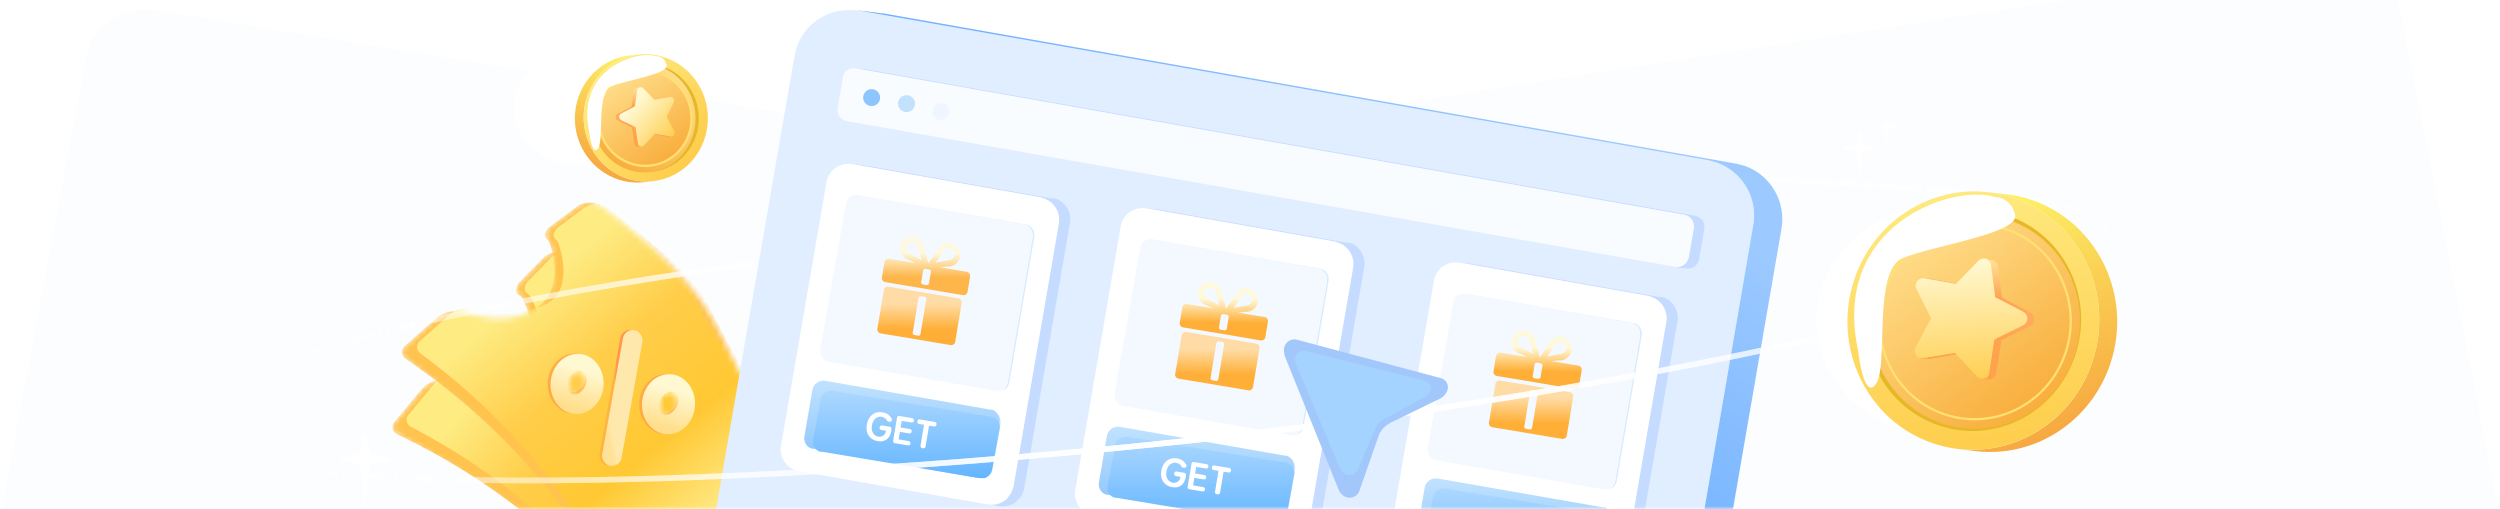 <?xml version="1.0" encoding="UTF-8"?>
<svg width="442px" height="90px" viewBox="0 0 442 90" version="1.1" xmlns="http://www.w3.org/2000/svg" xmlns:xlink="http://www.w3.org/1999/xlink">
    <title>切片</title>
    <defs>
        <polygon id="path-1" points="0 0 1184 0 1184 90 0 90"></polygon>
        <path d="M50.494,15.942 C55.232,22.538 62.753,29.575 66.783,33.016 C67.475,33.608 68.037,34.334 68.416,35.162 L71.88,42.727 C72.948,45.06 72.415,47.812 70.554,49.578 L53.495,65.762 C51.256,67.886 47.77,67.965 45.437,65.944 L29.286,51.951 C21.056,44.82 12.102,38.569 2.572,33.299 L0.741,32.287 C0.29,32.037 0.007,31.566 0,31.05 C-0.005,30.709 0.112,30.377 0.33,30.114 L5.016,24.461 C5.216,24.219 5.438,23.996 5.678,23.794 C6.816,22.832 8.306,22.394 9.783,22.586 L10.138,22.633 C12.504,22.9 18.333,23.757 22.438,19.748 C25.978,16.291 24.438,10.915 22.835,8.094 C22.74,7.925 22.595,7.79 22.423,7.7 C21.98,7.468 21.759,6.957 21.893,6.475 L21.99,6.13 C22.058,5.885 22.187,5.662 22.365,5.481 L26.656,1.107 C27.402,0.347 28.438,-0.054 29.501,0.006 C30.002,0.034 30.489,0.161 30.935,0.393 C35.8,2.928 45.543,9.049 50.494,15.942 Z" id="path-3"></path>
        <linearGradient x1="17.601%" y1="26.327%" x2="75.879%" y2="71.652%" id="linearGradient-5">
            <stop stop-color="#FEEB82" offset="9.142%"></stop>
            <stop stop-color="#FFCD49" offset="40.215%"></stop>
            <stop stop-color="#FFC833" offset="72.878%"></stop>
            <stop stop-color="#FFE780" offset="100%"></stop>
        </linearGradient>
        <linearGradient x1="48.971%" y1="81.806%" x2="51.464%" y2="79.547%" id="linearGradient-6">
            <stop stop-color="#FFB340" offset="0%"></stop>
            <stop stop-color="#FF984E" offset="100%"></stop>
        </linearGradient>
        <linearGradient x1="50.723%" y1="92.464%" x2="53.595%" y2="83.943%" id="linearGradient-7">
            <stop stop-color="#FFE298" offset="0%"></stop>
            <stop stop-color="#FFE39C" offset="17.188%"></stop>
            <stop stop-color="#FFE8AC" offset="100%"></stop>
        </linearGradient>
        <linearGradient x1="59.774%" y1="90.982%" x2="70.476%" y2="24.641%" id="linearGradient-8">
            <stop stop-color="#FFDF8E" offset="0%"></stop>
            <stop stop-color="#FFF9D3" offset="100%"></stop>
        </linearGradient>
        <linearGradient x1="59.774%" y1="90.981%" x2="70.476%" y2="24.641%" id="linearGradient-9">
            <stop stop-color="#FFDF8E" offset="0%"></stop>
            <stop stop-color="#FFF9D3" offset="100%"></stop>
        </linearGradient>
        <ellipse id="path-10" cx="2.264" cy="2.627" rx="1.499" ry="2.209"></ellipse>
        <ellipse id="path-12" cx="2.264" cy="2.627" rx="1.499" ry="2.209"></ellipse>
        <path d="M53.064,17.584 C57.821,24.362 60.377,33.644 64.572,37.86 C65.739,39.033 66.887,40.317 67.339,41.908 L69.282,48.75 C69.983,51.217 69.037,53.857 66.93,55.319 L47.608,68.721 C45.071,70.48 41.614,70.028 39.615,67.675 L25.781,51.389 C18.731,43.089 10.832,35.549 2.214,28.891 L0.558,27.612 C0.15,27.297 -0.057,26.788 0.014,26.277 C0.061,25.939 0.227,25.629 0.483,25.402 L5.974,20.528 C6.208,20.319 6.461,20.132 6.729,19.968 C8,19.192 9.539,18.985 10.97,19.4 L11.314,19.499 C13.612,20.124 19.243,21.856 23.91,18.518 C27.934,15.64 27.23,10.093 26.075,7.061 C26.006,6.879 25.883,6.724 25.727,6.609 C25.324,6.312 25.184,5.773 25.39,5.317 L25.538,4.991 C25.642,4.76 25.804,4.559 26.007,4.406 L30.914,0.736 C31.766,0.099 32.852,-0.14 33.893,0.08 C34.384,0.185 34.846,0.384 35.253,0.678 C39.66,3.857 48.19,10.639 53.064,17.584 Z" id="path-14"></path>
        <linearGradient x1="21.862%" y1="18.571%" x2="74.157%" y2="78.334%" id="linearGradient-16">
            <stop stop-color="#FEEB82" offset="9.142%"></stop>
            <stop stop-color="#FFCD49" offset="40.215%"></stop>
            <stop stop-color="#FFC833" offset="72.878%"></stop>
            <stop stop-color="#FFE780" offset="100%"></stop>
        </linearGradient>
        <linearGradient x1="48.971%" y1="81.806%" x2="51.463%" y2="79.547%" id="linearGradient-17">
            <stop stop-color="#FFB340" offset="0%"></stop>
            <stop stop-color="#FF984E" offset="100%"></stop>
        </linearGradient>
        <linearGradient x1="50.723%" y1="92.464%" x2="53.595%" y2="83.943%" id="linearGradient-18">
            <stop stop-color="#FFE298" offset="0%"></stop>
            <stop stop-color="#FFE39C" offset="17.188%"></stop>
            <stop stop-color="#FFE8AC" offset="100%"></stop>
        </linearGradient>
        <linearGradient x1="59.771%" y1="90.981%" x2="70.473%" y2="24.641%" id="linearGradient-19">
            <stop stop-color="#FFDF8E" offset="0%"></stop>
            <stop stop-color="#FFF9D3" offset="100%"></stop>
        </linearGradient>
        <linearGradient x1="59.771%" y1="90.98%" x2="70.473%" y2="24.641%" id="linearGradient-20">
            <stop stop-color="#FFDF8E" offset="0%"></stop>
            <stop stop-color="#FFF9D3" offset="100%"></stop>
        </linearGradient>
        <ellipse id="path-21" cx="2.305" cy="2.508" rx="1.409" ry="2.076"></ellipse>
        <ellipse id="path-23" cx="2.305" cy="2.508" rx="1.409" ry="2.076"></ellipse>
        <linearGradient x1="60.939%" y1="72.858%" x2="61.495%" y2="29.849%" id="linearGradient-25">
            <stop stop-color="#FFAF37" offset="0%"></stop>
            <stop stop-color="#FFDCA6" offset="100%"></stop>
        </linearGradient>
        <linearGradient x1="64.187%" y1="70.448%" x2="65.269%" y2="29.747%" id="linearGradient-26">
            <stop stop-color="#FFAF37" offset="0%"></stop>
            <stop stop-color="#FFF9DB" offset="100%"></stop>
        </linearGradient>
        <linearGradient x1="60.939%" y1="72.859%" x2="61.495%" y2="29.848%" id="linearGradient-27">
            <stop stop-color="#FFAF37" offset="0%"></stop>
            <stop stop-color="#FFDCA6" offset="100%"></stop>
        </linearGradient>
        <linearGradient x1="64.183%" y1="70.446%" x2="65.272%" y2="29.749%" id="linearGradient-28">
            <stop stop-color="#FFAF37" offset="0%"></stop>
            <stop stop-color="#FFF9DB" offset="100%"></stop>
        </linearGradient>
        <linearGradient x1="49.999%" y1="0%" x2="49.999%" y2="100%" id="linearGradient-29">
            <stop stop-color="#C1E2FF" offset="0%"></stop>
            <stop stop-color="#80C0FA" offset="100%"></stop>
        </linearGradient>
        <linearGradient x1="49.999%" y1="0%" x2="49.999%" y2="100%" id="linearGradient-30">
            <stop stop-color="#ADD8FF" offset="0%"></stop>
            <stop stop-color="#64B5FF" offset="100%"></stop>
        </linearGradient>
        <linearGradient x1="95.506%" y1="32.518%" x2="50%" y2="79.18%" id="linearGradient-31">
            <stop stop-color="#9CC9FF" offset="0%"></stop>
            <stop stop-color="#56A2FF" offset="100%"></stop>
        </linearGradient>
        <linearGradient x1="49.999%" y1="-0%" x2="49.999%" y2="100%" id="linearGradient-32">
            <stop stop-color="#C1E2FF" offset="0%"></stop>
            <stop stop-color="#80C0FA" offset="100%"></stop>
        </linearGradient>
        <linearGradient x1="50.002%" y1="0%" x2="50.002%" y2="100%" id="linearGradient-33">
            <stop stop-color="#ADD8FF" offset="0%"></stop>
            <stop stop-color="#64B5FF" offset="100%"></stop>
        </linearGradient>
        <linearGradient x1="50%" y1="0%" x2="50%" y2="100%" id="linearGradient-34">
            <stop stop-color="#C1E2FF" offset="0%"></stop>
            <stop stop-color="#80C0FA" offset="100%"></stop>
        </linearGradient>
        <linearGradient x1="50.001%" y1="0%" x2="50.001%" y2="100%" id="linearGradient-35">
            <stop stop-color="#ADD8FF" offset="0%"></stop>
            <stop stop-color="#64B5FF" offset="100%"></stop>
        </linearGradient>
        <filter x="-164.2%" y="-179.7%" width="428.4%" height="459.4%" filterUnits="objectBoundingBox" id="filter-36">
            <feGaussianBlur stdDeviation="12" in="SourceGraphic"></feGaussianBlur>
        </filter>
        <linearGradient x1="77.433%" y1="8.653%" x2="50%" y2="100%" id="linearGradient-37">
            <stop stop-color="#FDEE63" offset="0%"></stop>
            <stop stop-color="#F6A33E" offset="100%"></stop>
        </linearGradient>
        <linearGradient x1="19.621%" y1="18.311%" x2="83.497%" y2="81.083%" id="linearGradient-38">
            <stop stop-color="#FEEB82" offset="0%"></stop>
            <stop stop-color="#FECC4A" offset="100%"></stop>
        </linearGradient>
        <linearGradient x1="75.466%" y1="10.629%" x2="19.874%" y2="87.92%" id="linearGradient-39">
            <stop stop-color="#FFDE8B" offset="0%"></stop>
            <stop stop-color="#F8AC3A" offset="100%"></stop>
        </linearGradient>
        <linearGradient x1="28.678%" y1="7.161%" x2="83.866%" y2="86.283%" id="linearGradient-40">
            <stop stop-color="#FFDE8B" offset="0%"></stop>
            <stop stop-color="#F8AC3A" offset="100%"></stop>
        </linearGradient>
        <linearGradient x1="49.964%" y1="0%" x2="49.964%" y2="100%" id="linearGradient-41">
            <stop stop-color="#FFE299" offset="0%"></stop>
            <stop stop-color="#FEA34F" offset="100%"></stop>
        </linearGradient>
        <linearGradient x1="95.199%" y1="81.806%" x2="31.174%" y2="23.774%" id="linearGradient-42">
            <stop stop-color="#FFD056" offset="0%"></stop>
            <stop stop-color="#FFF9D3" offset="100%"></stop>
        </linearGradient>
        <linearGradient x1="50.001%" y1="0%" x2="50.001%" y2="100%" id="linearGradient-43">
            <stop stop-color="#FEA34F" offset="0%"></stop>
            <stop stop-color="#FFAC60" offset="47.932%"></stop>
            <stop stop-color="#FEA34F" offset="100%"></stop>
        </linearGradient>
        <linearGradient x1="50%" y1="0%" x2="50%" y2="100.001%" id="linearGradient-44">
            <stop stop-color="#FEA34F" offset="0%"></stop>
            <stop stop-color="#FFA24B" offset="100%"></stop>
        </linearGradient>
        <filter x="-85.5%" y="-71.3%" width="270.9%" height="242.7%" filterUnits="objectBoundingBox" id="filter-45">
            <feGaussianBlur stdDeviation="4" in="SourceGraphic"></feGaussianBlur>
        </filter>
        <linearGradient x1="-1.4%" y1="50.801%" x2="108.689%" y2="48.78%" id="linearGradient-46">
            <stop stop-color="#FFFFFF" stop-opacity="0" offset="0%"></stop>
            <stop stop-color="#FFFFFF" offset="51.574%"></stop>
            <stop stop-color="#FFFFFF" stop-opacity="0" offset="100%"></stop>
        </linearGradient>
        <filter x="-101.2%" y="-110.7%" width="302.3%" height="321.5%" filterUnits="objectBoundingBox" id="filter-47">
            <feGaussianBlur stdDeviation="15" in="SourceGraphic"></feGaussianBlur>
        </filter>
        <linearGradient x1="22.567%" y1="8.653%" x2="50%" y2="100%" id="linearGradient-48">
            <stop stop-color="#FDEE63" offset="0%"></stop>
            <stop stop-color="#F6A33E" offset="100%"></stop>
        </linearGradient>
        <linearGradient x1="35.259%" y1="1.53%" x2="49.999%" y2="100%" id="linearGradient-49">
            <stop stop-color="#FEEB82" offset="0%"></stop>
            <stop stop-color="#FECC4A" offset="100%"></stop>
        </linearGradient>
        <linearGradient x1="22.992%" y1="10.629%" x2="79.759%" y2="89.563%" id="linearGradient-50">
            <stop stop-color="#FFDE8B" offset="0%"></stop>
            <stop stop-color="#F8AC3A" offset="100%"></stop>
        </linearGradient>
        <linearGradient x1="22.685%" y1="10.173%" x2="80.099%" y2="90.021%" id="linearGradient-51">
            <stop stop-color="#FFDE8B" offset="0%"></stop>
            <stop stop-color="#F8AC3A" offset="100%"></stop>
        </linearGradient>
        <linearGradient x1="50%" y1="0%" x2="50%" y2="100%" id="linearGradient-52">
            <stop stop-color="#FFE299" offset="0%"></stop>
            <stop stop-color="#FEA34F" offset="100%"></stop>
        </linearGradient>
        <linearGradient x1="66.762%" y1="101.084%" x2="59.85%" y2="8.06882766e-05%" id="linearGradient-53">
            <stop stop-color="#FFCF52" offset="0%"></stop>
            <stop stop-color="#FFF9D3" offset="100%"></stop>
        </linearGradient>
        <linearGradient x1="49.999%" y1="0%" x2="49.999%" y2="100%" id="linearGradient-54">
            <stop stop-color="#FEA34F" offset="0%"></stop>
            <stop stop-color="#FFAC60" offset="47.932%"></stop>
            <stop stop-color="#FEA34F" offset="100%"></stop>
        </linearGradient>
        <linearGradient x1="49.986%" y1="0%" x2="49.986%" y2="100%" id="linearGradient-55">
            <stop stop-color="#FEA34F" offset="0%"></stop>
            <stop stop-color="#FFA24B" offset="100%"></stop>
        </linearGradient>
        <filter x="-63.2%" y="-52.7%" width="226.4%" height="205.5%" filterUnits="objectBoundingBox" id="filter-56">
            <feGaussianBlur stdDeviation="6" in="SourceGraphic"></feGaussianBlur>
        </filter>
        <filter x="-12.5%" y="-13.6%" width="125.0%" height="127.3%" filterUnits="objectBoundingBox" id="filter-57">
            <feGaussianBlur stdDeviation="1" in="SourceGraphic"></feGaussianBlur>
        </filter>
    </defs>
    <g id="页面-1" stroke="none" stroke-width="1" fill="none" fill-rule="evenodd">
        <g id="chahua" transform="translate(-699, 0)">
            <mask id="mask-2" fill="white">
                <use xlink:href="#path-1"></use>
            </mask>
            <g id="路径"></g>
            <g id="编组" mask="url(#mask-2)">
                <g transform="translate(698.162, -7.1)">
                    <path d="M214.359,41.838 L232.773,136.198 L443.78,103.429 L425.242,9.069 C424.779,6.322 423.114,3.843 420.603,2.164 C418.092,0.484 414.934,-0.263 411.806,0.082 L411.184,0.082 L224.064,29.125 L222.322,29.563 C219.548,30.433 217.22,32.15 215.76,34.401 C214.299,36.653 213.802,39.291 214.359,41.838 Z" id="路径" stroke="none" fill="#E0EEFF" fill-rule="nonzero" opacity="0.1"></path>
                    <path d="M199.247,47.004 L183.255,133.104 L-5.32907052e-15,103.204 L16.1,17.104 C16.502,14.597 17.948,12.336 20.129,10.803 C22.31,9.271 25.052,8.589 27.769,8.904 L28.309,8.904 L190.819,35.404 L192.332,35.804 C194.74,36.598 196.762,38.164 198.031,40.218 C199.3,42.273 199.731,44.68 199.247,47.004 Z" id="路径" stroke="none" fill="#E0EEFF" fill-rule="nonzero" opacity="0.1"></path>
                    <g id="Clipped" stroke="none" stroke-width="1" fill="none" fill-rule="evenodd" transform="translate(70.221, 51.616)">
                        <mask id="mask-4" fill="white">
                            <use xlink:href="#path-3"></use>
                        </mask>
                        <g id="路径"></g>
                        <g id="编组" mask="url(#mask-4)">
                            <g transform="translate(-0, -0)">
                                <path d="M50.494,15.942 C55.232,22.538 62.753,29.575 66.783,33.016 C67.475,33.608 68.037,34.334 68.416,35.162 L71.912,42.797 C72.964,45.095 72.463,47.806 70.659,49.577 L53.452,66.466 C51.128,68.748 47.408,68.758 45.07,66.49 L32.116,53.916 C23.361,45.419 13.312,38.365 2.344,33.02 L0.778,32.257 C0.308,32.028 0.007,31.554 0,31.032 C-0.004,30.702 0.108,30.382 0.319,30.129 L5.016,24.461 C5.217,24.219 5.438,23.996 5.678,23.794 C6.816,22.832 8.306,22.394 9.783,22.586 L10.138,22.633 C12.504,22.9 18.05,23.683 22.438,19.748 C26.122,16.444 24.447,10.924 22.836,8.094 C22.74,7.925 22.595,7.79 22.423,7.7 C21.98,7.468 21.759,6.957 21.893,6.475 L21.99,6.13 C22.058,5.885 22.187,5.662 22.365,5.481 L26.656,1.107 C27.402,0.347 28.438,-0.054 29.501,0.006 C30.002,0.034 30.489,0.161 30.935,0.393 C35.8,2.928 45.543,9.049 50.494,15.942 Z" id="路径" fill="#FFC34E" fill-rule="nonzero"></path>
                                <path d="M50.737,15.303 C55.457,21.874 63.069,28.903 66.773,32.017 C67.128,32.315 67.44,32.655 67.704,33.036 L75.878,44.86 C77.565,47.3 76.769,50.664 74.167,52.089 L50.248,65.186 C48.304,66.251 45.89,65.908 44.319,64.344 L31.498,51.579 C23.543,43.658 14.475,36.94 4.581,31.638 L3.22,30.909 C2.785,30.676 2.51,30.225 2.503,29.73 C2.499,29.407 2.609,29.093 2.816,28.844 L7.298,23.436 C7.487,23.208 7.696,22.998 7.922,22.807 L7.949,22.784 C9.022,21.878 10.427,21.465 11.82,21.646 L12.187,21.694 C14.447,21.95 19.961,21.757 23.937,18.938 C27.786,16.209 25.881,10.552 24.324,7.82 C24.227,7.65 24.081,7.513 23.908,7.423 C23.493,7.205 23.286,6.727 23.412,6.275 L23.477,6.042 C23.563,5.735 23.725,5.455 23.948,5.227 L27.966,1.132 C28.678,0.406 29.668,0.023 30.683,0.08 C31.162,0.107 31.627,0.228 32.053,0.45 C36.701,2.872 46.007,8.719 50.737,15.303 Z" id="路径" fill="url(#linearGradient-5)" fill-rule="nonzero"></path>
                                <rect id="矩形" fill="url(#linearGradient-6)" fill-rule="nonzero" transform="translate(41.19, 34.088) rotate(1.417) translate(-41.19, -34.088) " x="39.335" y="21.127" width="3.709" height="25.922" rx="1.855"></rect>
                                <rect id="矩形" fill="url(#linearGradient-7)" fill-rule="nonzero" transform="translate(41.69, 34.028) rotate(1.417) translate(-41.69, -34.028) " x="39.835" y="21.067" width="3.709" height="25.922" rx="1.855"></rect>
                                <ellipse id="椭圆形" fill="#FFAB44" fill-rule="nonzero" transform="translate(32.364, 32.709) rotate(-3.905) translate(-32.364, -32.709) " cx="32.364" cy="32.709" rx="4.991" ry="5.656"></ellipse>
                                <ellipse id="椭圆形" fill="url(#linearGradient-8)" fill-rule="nonzero" transform="translate(32.872, 32.702) rotate(-3.905) translate(-32.872, -32.702) " cx="32.872" cy="32.702" rx="4.991" ry="5.656"></ellipse>
                                <ellipse id="椭圆形" fill="#FFAB44" fill-rule="nonzero" transform="translate(49.927, 33.898) rotate(-3.905) translate(-49.927, -33.898) " cx="49.927" cy="33.898" rx="4.991" ry="5.656"></ellipse>
                                <ellipse id="椭圆形" fill="url(#linearGradient-9)" fill-rule="nonzero" transform="translate(50.458, 33.861) rotate(-3.905) translate(-50.458, -33.861) " cx="50.458" cy="33.861" rx="4.991" ry="5.656"></ellipse>
                                <g id="Clipped" stroke-width="1" fill="none" fill-rule="evenodd" transform="translate(30.699, 30.06)">
                                    <mask id="mask-11" fill="white">
                                        <use xlink:href="#path-10"></use>
                                    </mask>
                                    <g id="椭圆形" transform="translate(2.264, 2.627) rotate(23.829) translate(-2.264, -2.627) "></g>
                                    <g id="编组" mask="url(#mask-11)" fill-rule="nonzero">
                                        <g transform="translate(-0.265, -0.434)" id="椭圆形">
                                            <ellipse fill="#FFAB44" transform="translate(2.529, 3.06) rotate(23.829) translate(-2.529, -3.06) " cx="2.529" cy="3.06" rx="1.499" ry="2.209"></ellipse>
                                            <ellipse fill="#FFD75F" transform="translate(2.264, 2.627) rotate(23.829) translate(-2.264, -2.627) " cx="2.264" cy="2.627" rx="1.499" ry="2.209"></ellipse>
                                        </g>
                                    </g>
                                </g>
                                <g id="Clipped" stroke-width="1" fill="none" fill-rule="evenodd" transform="translate(48.293, 31.219)">
                                    <mask id="mask-13" fill="white">
                                        <use xlink:href="#path-12"></use>
                                    </mask>
                                    <g id="椭圆形" transform="translate(2.264, 2.627) rotate(23.829) translate(-2.264, -2.627) "></g>
                                    <g id="编组" mask="url(#mask-13)" fill-rule="nonzero">
                                        <g transform="translate(-0.211, -0.328)" id="椭圆形">
                                            <ellipse fill="#FFAB44" transform="translate(2.475, 2.955) rotate(23.829) translate(-2.475, -2.955) " cx="2.475" cy="2.955" rx="1.499" ry="2.209"></ellipse>
                                            <ellipse fill="#FFE379" transform="translate(2.264, 2.627) rotate(23.829) translate(-2.264, -2.627) " cx="2.264" cy="2.627" rx="1.499" ry="2.209"></ellipse>
                                        </g>
                                    </g>
                                </g>
                            </g>
                        </g>
                    </g>
                    <g id="Clipped" stroke="none" stroke-width="1" fill="none" fill-rule="evenodd" transform="translate(71.883, 42.906)">
                        <mask id="mask-15" fill="white">
                            <use xlink:href="#path-14"></use>
                        </mask>
                        <g id="路径"></g>
                        <g id="编组" mask="url(#mask-15)">
                            <g transform="translate(0.003, 0)">
                                <path d="M54.397,18.482 C58.071,25.711 62.61,34.247 65.751,38.347 C66.304,39.07 66.756,39.87 67.005,40.746 L69.299,48.824 C69.989,51.255 69.082,53.858 67.03,55.334 L47.455,69.411 C44.81,71.312 41.132,70.757 39.167,68.159 L28.275,53.762 C20.914,44.031 12.055,35.532 2.028,28.581 L0.596,27.588 C0.166,27.291 -0.059,26.776 0.013,26.259 C0.059,25.933 0.219,25.633 0.465,25.415 L5.971,20.528 C6.205,20.319 6.458,20.132 6.726,19.968 C7.997,19.192 9.536,18.985 10.967,19.4 L11.31,19.499 C13.608,20.124 18.97,21.741 23.906,18.518 C28.049,15.813 27.233,10.103 26.071,7.061 C26.002,6.879 25.879,6.724 25.723,6.609 C25.32,6.312 25.18,5.773 25.386,5.317 L25.534,4.991 C25.638,4.76 25.8,4.559 26.003,4.406 L30.91,0.736 C31.762,0.099 32.848,-0.14 33.889,0.08 C34.38,0.185 34.84,0.385 35.252,0.672 C39.855,3.869 50.549,10.912 54.397,18.482 Z" id="路径" fill="#FFC34E" fill-rule="nonzero"></path>
                                <path d="M52.556,18.43 C56.222,25.642 62.676,33.747 65.864,37.388 C66.169,37.737 66.427,38.12 66.629,38.537 L72.911,51.467 C74.207,54.135 72.908,57.339 70.12,58.351 L44.487,67.659 C42.403,68.416 40.07,67.71 38.755,65.925 L28.025,51.358 C21.367,42.32 13.426,34.301 4.453,27.556 L3.219,26.629 C2.824,26.332 2.622,25.844 2.69,25.354 C2.735,25.034 2.892,24.741 3.134,24.526 L8.387,19.863 C8.608,19.666 8.846,19.49 9.099,19.336 L9.128,19.317 C10.327,18.585 11.778,18.39 13.127,18.781 L13.483,18.884 C15.678,19.481 21.157,20.128 25.515,17.947 C29.735,15.835 28.712,9.955 27.589,7.017 C27.519,6.834 27.395,6.677 27.238,6.561 C26.86,6.283 26.729,5.779 26.922,5.352 L27.022,5.132 C27.153,4.841 27.356,4.588 27.611,4.397 L32.205,0.961 C33.019,0.352 34.056,0.124 35.051,0.335 C35.52,0.434 35.962,0.624 36.348,0.908 C40.574,4.009 48.883,11.203 52.556,18.43 Z" id="路径" fill="url(#linearGradient-16)" fill-rule="nonzero"></path>
                                <g id="编组" stroke-width="1" fill="none" fill-rule="evenodd" transform="translate(25.374, 22.249)">
                                    <rect id="矩形" fill="url(#linearGradient-17)" fill-rule="nonzero" transform="translate(13.12, 12.294) rotate(10.164) translate(-13.12, -12.294) " x="11.378" y="0.116" width="3.485" height="24.356" rx="1.743"></rect>
                                    <rect id="矩形" fill="url(#linearGradient-18)" fill-rule="nonzero" transform="translate(13.596, 12.31) rotate(10.164) translate(-13.596, -12.31) " x="11.854" y="0.132" width="3.485" height="24.356" rx="1.743"></rect>
                                    <ellipse id="椭圆形" fill="#FFAB44" fill-rule="nonzero" transform="translate(5.121, 9.752) rotate(4.842) translate(-5.121, -9.752) " cx="5.121" cy="9.752" rx="4.689" ry="5.314"></ellipse>
                                    <ellipse id="椭圆形" fill="url(#linearGradient-19)" fill-rule="nonzero" transform="translate(5.606, 9.819) rotate(4.842) translate(-5.606, -9.819) " cx="5.606" cy="9.819" rx="4.689" ry="5.314"></ellipse>
                                    <ellipse id="椭圆形" fill="#FFAB44" fill-rule="nonzero" transform="translate(21.27, 13.366) rotate(4.842) translate(-21.27, -13.366) " cx="21.27" cy="13.366" rx="4.689" ry="5.314"></ellipse>
                                    <ellipse id="椭圆形" fill="url(#linearGradient-20)" fill-rule="nonzero" transform="translate(21.77, 13.408) rotate(4.842) translate(-21.77, -13.408) " cx="21.77" cy="13.408" rx="4.689" ry="5.314"></ellipse>
                                    <g id="Clipped" transform="translate(3.373, 7.31)">
                                        <mask id="mask-22" fill="white">
                                            <use xlink:href="#path-21"></use>
                                        </mask>
                                        <g id="椭圆形" transform="translate(2.305, 2.508) rotate(32.577) translate(-2.305, -2.508) "></g>
                                        <g id="编组" mask="url(#mask-22)" fill-rule="nonzero">
                                            <g transform="translate(-0.172, -0.439)" id="椭圆形">
                                                <ellipse fill="#FFAB44" transform="translate(2.477, 2.947) rotate(32.577) translate(-2.477, -2.947) " cx="2.477" cy="2.947" rx="1.409" ry="2.076"></ellipse>
                                                <ellipse fill="#FFCD49" transform="translate(2.305, 2.508) rotate(32.577) translate(-2.305, -2.508) " cx="2.305" cy="2.508" rx="1.409" ry="2.076"></ellipse>
                                            </g>
                                        </g>
                                    </g>
                                    <g id="Clipped" transform="translate(19.545, 10.899)">
                                        <mask id="mask-24" fill="white">
                                            <use xlink:href="#path-23"></use>
                                        </mask>
                                        <g id="椭圆形" transform="translate(2.305, 2.508) rotate(32.577) translate(-2.305, -2.508) "></g>
                                        <g id="编组" mask="url(#mask-24)" fill-rule="nonzero">
                                            <g transform="translate(-0.141, -0.334)" id="椭圆形">
                                                <ellipse fill="#FFAB44" transform="translate(2.446, 2.842) rotate(32.577) translate(-2.446, -2.842) " cx="2.446" cy="2.842" rx="1.409" ry="2.076"></ellipse>
                                                <ellipse fill="#FFC937" transform="translate(2.305, 2.508) rotate(32.577) translate(-2.305, -2.508) " cx="2.305" cy="2.508" rx="1.409" ry="2.076"></ellipse>
                                            </g>
                                        </g>
                                    </g>
                                </g>
                            </g>
                        </g>
                    </g>
                    <polygon id="路径" stroke="none" fill="#D8D8D8" fill-rule="nonzero" points="157.486 9.551 152.586 8.951 151.986 8.951 156.886 9.551"></polygon>
                    <path d="M310.785,47.051 L295.985,133.152 L126.385,103.251 L141.285,17.151 C141.657,14.644 142.996,12.383 145.014,10.85 C147.032,9.318 149.57,8.636 152.085,8.951 L152.585,8.951 L302.985,35.451 L304.385,35.851 C306.614,36.645 308.485,38.211 309.659,40.266 C310.833,42.32 311.233,44.728 310.785,47.051 Z" id="路径" stroke="none" fill="#E0EEFF" fill-rule="nonzero"></path>
                    <polygon id="路径" stroke="none" fill="#E5E5E5" fill-rule="nonzero" points="153.138 36.3 151.438 36.1 151.338 36.1"></polygon>
                    <path d="M189.94,46.9 L181.94,93.3 C181.791,94.3 181.259,95.203 180.457,95.819 C179.654,96.434 178.644,96.714 177.64,96.6 L175.84,96.3 C176.405,96.353 176.976,96.282 177.511,96.092 C178.047,95.902 178.534,95.598 178.94,95.2 C178.94,95.1 179.04,95 179.14,94.9 C179.576,94.341 179.884,93.692 180.04,93 L188.04,46.6 C188.188,45.678 188.009,44.734 187.534,43.93 C187.059,43.127 186.318,42.515 185.44,42.2 L184.84,42 L151.44,36.1 L153.14,36.3 L153.44,36.3 L186.84,42.2 L187.44,42.2 C188.374,42.521 189.152,43.184 189.616,44.057 C190.08,44.929 190.196,45.945 189.94,46.9 Z" id="路径" stroke="none" fill="#C5DBFF" fill-rule="nonzero"></path>
                    <path d="M188.039,46.599 L180.039,92.999 C179.883,93.692 179.575,94.34 179.139,94.899 C179.039,94.999 178.939,95.099 178.939,95.199 C178.533,95.598 178.046,95.902 177.51,96.092 C176.975,96.282 176.404,96.353 175.839,96.299 L175.539,96.299 L142.039,90.399 L141.439,90.199 C140.554,89.901 139.811,89.288 139.35,88.476 C138.889,87.665 138.742,86.712 138.939,85.799 L146.939,39.399 C147.088,38.399 147.619,37.496 148.422,36.88 C149.224,36.265 150.234,35.985 151.239,36.099 L151.439,36.099 L184.839,41.999 L185.439,42.199 C186.317,42.514 187.058,43.127 187.533,43.93 C188.008,44.734 188.187,45.678 188.039,46.599 Z" id="路径" stroke="none" fill="#FFFFFF" fill-rule="nonzero"></path>
                    <path d="M183.688,49.081 L179.288,74.681 C179.252,74.932 179.165,75.173 179.034,75.39 C178.903,75.607 178.73,75.796 178.525,75.945 C178.32,76.094 178.087,76.201 177.841,76.258 C177.594,76.316 177.338,76.324 177.088,76.281 L177.788,76.281 L178.188,76.081 C178.601,75.757 178.885,75.296 178.988,74.781 L183.388,49.181 C183.475,48.719 183.403,48.241 183.186,47.824 C182.968,47.407 182.617,47.075 182.188,46.881 L181.888,46.881 L152.588,41.681 L152.788,41.681 L182.088,46.781 L182.388,46.781 C182.847,46.941 183.233,47.263 183.472,47.686 C183.711,48.109 183.788,48.605 183.688,49.081 Z" id="路径" stroke="none" fill="#DAEBFF" fill-rule="nonzero"></path>
                    <path d="M183.382,49.081 L178.982,74.681 C178.879,75.196 178.596,75.657 178.182,75.981 L177.782,76.181 L176.782,76.181 L147.482,71.081 L147.182,71.081 C146.735,70.905 146.362,70.58 146.125,70.161 C145.889,69.743 145.803,69.256 145.882,68.781 L150.382,43.181 C150.419,42.93 150.505,42.689 150.636,42.472 C150.767,42.255 150.94,42.067 151.145,41.918 C151.35,41.769 151.583,41.662 151.83,41.604 C152.077,41.546 152.333,41.539 152.582,41.581 L181.882,46.781 L182.182,46.781 C182.611,46.975 182.962,47.307 183.18,47.724 C183.398,48.141 183.469,48.619 183.382,49.081 Z" id="路径" stroke="none" fill="#F4F9FF" fill-rule="nonzero"></path>
                    <g id="编组" stroke="none" stroke-width="1" fill="none" fill-rule="evenodd" transform="translate(155.944, 48.989)">
                        <path d="M14.351,10.866 L1.964,8.792 C1.584,8.729 1.225,8.986 1.162,9.367 L0.01,16.244 C-0.054,16.625 0.202,16.986 0.582,17.049 L12.969,19.123 C13.349,19.187 13.708,18.93 13.771,18.548 L14.923,11.671 C14.987,11.29 14.731,10.93 14.351,10.866 Z M7.636,17.172 C7.604,17.36 7.426,17.488 7.231,17.455 L6.55,17.341 C6.358,17.309 6.229,17.126 6.26,16.942 L7.298,10.744 C7.329,10.555 7.507,10.428 7.702,10.46 L8.384,10.574 C8.575,10.607 8.704,10.789 8.673,10.974 L7.636,17.172 Z" id="形状" fill="url(#linearGradient-25)" fill-rule="nonzero"></path>
                        <path d="M15.839,6.164 L11.114,5.372 L12.317,5.243 C12.755,5.294 13.211,5.208 13.62,4.968 C14.617,4.381 14.948,3.098 14.362,2.102 C13.775,1.106 12.493,0.774 11.496,1.361 C11.133,1.575 10.857,1.882 10.683,2.234 L9.036,4.649 C9.028,4.656 9.024,4.667 9.017,4.675 C9.012,4.665 9.012,4.654 9.007,4.644 L8.236,1.825 C8.186,1.435 8.026,1.055 7.752,0.734 C7.001,-0.145 5.68,-0.249 4.801,0.501 C3.922,1.252 3.818,2.573 4.569,3.452 C4.877,3.813 5.281,4.043 5.711,4.137 L6.806,4.651 L2.081,3.86 C1.701,3.796 1.34,4.054 1.276,4.436 L0.816,7.182 C0.752,7.562 1.009,7.925 1.39,7.988 L15.148,10.292 C15.528,10.356 15.89,10.098 15.954,9.716 L16.413,6.97 C16.477,6.59 16.22,6.227 15.839,6.164 Z M11.751,2.453 C11.756,2.445 11.762,2.437 11.767,2.429 L11.802,2.378 L11.803,2.381 C11.881,2.282 11.978,2.196 12.093,2.128 C12.591,1.835 13.232,2 13.526,2.499 C13.819,2.997 13.653,3.639 13.155,3.932 C13.064,3.986 12.967,4.024 12.87,4.048 L12.874,4.055 L10.33,4.541 L11.751,2.453 Z M5.572,2.833 L5.578,2.827 C5.493,2.773 5.415,2.705 5.346,2.625 C4.97,2.185 5.023,1.525 5.462,1.149 C5.902,0.773 6.563,0.825 6.938,1.265 C7.024,1.367 7.088,1.48 7.13,1.598 L7.132,1.596 L7.148,1.655 C7.15,1.665 7.153,1.674 7.156,1.684 L7.819,4.121 L5.572,2.833 Z M9.13,8.224 C9.098,8.414 8.92,8.542 8.725,8.509 L8.044,8.395 C7.852,8.363 7.723,8.181 7.754,7.994 L8.1,5.928 C8.132,5.738 8.31,5.61 8.504,5.643 L9.186,5.757 C9.378,5.789 9.507,5.971 9.476,6.158 L9.13,8.224 Z" id="形状" fill-opacity="0.9" fill="url(#linearGradient-26)" fill-rule="nonzero"></path>
                    </g>
                    <polygon id="路径" stroke="none" fill="#E5E5E5" fill-rule="nonzero" points="205.161 44.114 203.461 43.914 203.361 43.914"></polygon>
                    <path d="M241.963,54.714 L233.963,101.114 C233.814,102.114 233.282,103.018 232.48,103.633 C231.678,104.249 230.668,104.529 229.663,104.414 L227.863,104.114 C228.429,104.168 228.999,104.097 229.535,103.907 C230.07,103.717 230.558,103.412 230.963,103.014 C230.963,102.914 231.063,102.814 231.163,102.714 C231.6,102.155 231.907,101.506 232.063,100.814 L240.063,54.414 C240.211,53.493 240.032,52.548 239.557,51.745 C239.083,50.941 238.342,50.329 237.463,50.014 L236.863,49.814 L203.463,43.914 L205.163,44.114 L205.463,44.114 L238.863,50.014 L239.463,50.014 C240.398,50.335 241.176,50.999 241.64,51.871 C242.104,52.744 242.219,53.76 241.963,54.714 Z" id="路径" stroke="none" fill="#C5DBFF" fill-rule="nonzero"></path>
                    <path d="M240.062,54.414 L232.062,100.814 C231.906,101.506 231.599,102.155 231.162,102.714 C231.062,102.814 230.962,102.914 230.962,103.014 C230.557,103.412 230.069,103.717 229.534,103.907 C228.998,104.097 228.428,104.167 227.862,104.114 L227.562,104.114 L194.062,98.214 L193.462,98.014 C192.578,97.716 191.834,97.102 191.373,96.291 C190.912,95.479 190.766,94.526 190.962,93.614 L198.962,47.214 C199.111,46.214 199.643,45.31 200.445,44.695 C201.247,44.079 202.257,43.799 203.262,43.914 L203.462,43.914 L236.862,49.814 L237.462,50.014 C238.341,50.329 239.082,50.941 239.556,51.745 C240.031,52.548 240.21,53.492 240.062,54.414 Z" id="路径" stroke="none" fill="#FFFFFF" fill-rule="nonzero"></path>
                    <path d="M235.711,56.896 L231.311,82.496 C231.275,82.747 231.189,82.988 231.058,83.205 C230.927,83.422 230.754,83.61 230.549,83.759 C230.344,83.908 230.111,84.015 229.864,84.073 C229.617,84.131 229.361,84.138 229.111,84.096 L229.811,84.096 L230.211,83.896 C230.625,83.572 230.908,83.111 231.011,82.596 L235.411,56.996 C235.498,56.533 235.427,56.055 235.209,55.638 C234.992,55.221 234.64,54.889 234.211,54.696 L233.911,54.696 L204.611,49.496 L204.811,49.496 L234.111,54.596 L234.411,54.596 C234.871,54.755 235.256,55.077 235.495,55.5 C235.734,55.924 235.811,56.42 235.711,56.896 Z" id="路径" stroke="none" fill="#DAEBFF" fill-rule="nonzero"></path>
                    <path d="M235.406,56.896 L231.006,82.496 C230.903,83.011 230.619,83.472 230.206,83.796 L229.806,83.996 L228.806,83.996 L199.506,78.896 L199.206,78.896 C198.759,78.719 198.385,78.394 198.149,77.976 C197.912,77.557 197.827,77.07 197.906,76.596 L202.406,50.996 C202.442,50.745 202.529,50.504 202.66,50.287 C202.791,50.07 202.964,49.881 203.169,49.732 C203.374,49.583 203.606,49.476 203.853,49.419 C204.1,49.361 204.356,49.353 204.606,49.396 L233.906,54.596 L234.206,54.596 C234.635,54.789 234.986,55.121 235.204,55.538 C235.421,55.955 235.492,56.433 235.406,56.896 Z" id="路径" stroke="none" fill="#F4F9FF" fill-rule="nonzero"></path>
                    <g id="编组" stroke="none" stroke-width="1" fill="none" fill-rule="evenodd" transform="translate(208.6, 56.989)">
                        <path d="M14.352,10.866 L1.964,8.792 C1.584,8.729 1.226,8.986 1.162,9.367 L0.01,16.244 C-0.053,16.625 0.202,16.986 0.582,17.049 L12.969,19.123 C13.349,19.187 13.708,18.93 13.772,18.548 L14.923,11.671 C14.987,11.29 14.731,10.93 14.352,10.866 Z M7.636,17.172 C7.604,17.36 7.427,17.488 7.232,17.455 L6.55,17.341 C6.359,17.309 6.229,17.126 6.26,16.942 L7.298,10.744 C7.329,10.555 7.508,10.428 7.702,10.46 L8.384,10.574 C8.575,10.607 8.705,10.789 8.674,10.974 L7.636,17.172 Z" id="形状" fill="url(#linearGradient-27)" fill-rule="nonzero"></path>
                        <path d="M15.84,6.164 L11.114,5.372 L12.317,5.243 C12.755,5.294 13.212,5.208 13.621,4.968 C14.617,4.381 14.949,3.098 14.362,2.102 C13.775,1.106 12.493,0.774 11.497,1.361 C11.133,1.575 10.857,1.882 10.683,2.234 L9.036,4.649 C9.028,4.656 9.024,4.667 9.017,4.675 C9.013,4.665 9.013,4.654 9.007,4.644 L8.237,1.825 C8.186,1.435 8.026,1.055 7.752,0.734 C7.001,-0.145 5.681,-0.249 4.801,0.501 C3.923,1.252 3.818,2.573 4.569,3.452 C4.877,3.813 5.281,4.043 5.711,4.137 L6.807,4.651 L2.082,3.86 C1.701,3.796 1.34,4.054 1.276,4.436 L0.816,7.182 C0.753,7.562 1.009,7.925 1.39,7.988 L15.148,10.292 C15.529,10.356 15.89,10.098 15.954,9.716 L16.414,6.97 C16.477,6.59 16.221,6.227 15.84,6.164 Z M11.751,2.453 C11.757,2.445 11.762,2.437 11.768,2.429 L11.802,2.378 L11.803,2.381 C11.881,2.282 11.979,2.196 12.093,2.128 C12.591,1.835 13.233,2 13.526,2.499 C13.819,2.997 13.654,3.639 13.155,3.932 C13.064,3.986 12.968,4.024 12.87,4.048 L12.874,4.055 L10.33,4.541 L11.751,2.453 Z M5.572,2.833 L5.579,2.827 C5.494,2.773 5.415,2.705 5.347,2.625 C4.971,2.185 5.023,1.525 5.463,1.149 C5.902,0.773 6.563,0.825 6.938,1.265 C7.024,1.367 7.089,1.48 7.13,1.598 L7.132,1.596 L7.148,1.655 C7.151,1.665 7.153,1.674 7.156,1.684 L7.819,4.121 L5.572,2.833 Z M9.13,8.224 C9.098,8.414 8.92,8.542 8.726,8.509 L8.044,8.395 C7.852,8.363 7.723,8.181 7.754,7.994 L8.1,5.928 C8.132,5.738 8.31,5.61 8.505,5.643 L9.186,5.757 C9.378,5.789 9.507,5.971 9.476,6.158 L9.13,8.224 Z" id="形状" fill="url(#linearGradient-28)" fill-rule="nonzero"></path>
                    </g>
                    <polygon id="路径" stroke="none" fill="#E5E5E5" fill-rule="nonzero" points="260.536 53.715 258.836 53.515 258.736 53.515"></polygon>
                    <path d="M297.338,64.315 L289.338,110.716 C289.189,111.716 288.657,112.619 287.855,113.235 C287.053,113.85 286.043,114.13 285.038,114.016 L283.238,113.716 C283.804,113.769 284.374,113.698 284.91,113.508 C285.445,113.318 285.933,113.014 286.338,112.616 C286.338,112.516 286.438,112.416 286.538,112.316 C286.975,111.756 287.282,111.108 287.438,110.416 L295.438,64.015 C295.586,63.094 295.407,62.149 294.932,61.346 C294.458,60.542 293.717,59.93 292.838,59.615 L292.238,59.415 L258.838,53.515 L260.538,53.715 L260.838,53.715 L294.238,59.615 L294.838,59.615 C295.773,59.936 296.551,60.6 297.015,61.472 C297.479,62.345 297.594,63.361 297.338,64.315 Z" id="路径" stroke="none" fill="#C5DBFF" fill-rule="nonzero"></path>
                    <path d="M295.437,64.015 L287.437,110.415 C287.281,111.107 286.974,111.756 286.537,112.315 C286.437,112.415 286.337,112.515 286.337,112.615 C285.932,113.013 285.444,113.318 284.909,113.508 C284.373,113.698 283.803,113.769 283.237,113.715 L282.937,113.715 L249.437,107.815 L248.837,107.615 C247.953,107.317 247.209,106.703 246.748,105.892 C246.287,105.08 246.141,104.127 246.337,103.215 L254.337,56.815 C254.486,55.815 255.018,54.912 255.82,54.296 C256.622,53.68 257.632,53.4 258.637,53.515 L258.837,53.515 L292.237,59.415 L292.837,59.615 C293.716,59.93 294.457,60.542 294.931,61.346 C295.406,62.149 295.585,63.093 295.437,64.015 Z" id="路径" stroke="none" fill="#FFFFFF" fill-rule="nonzero"></path>
                    <path d="M291.086,66.497 L286.686,92.097 C286.65,92.348 286.564,92.589 286.433,92.806 C286.302,93.023 286.129,93.211 285.924,93.36 C285.719,93.51 285.486,93.616 285.239,93.674 C284.992,93.732 284.736,93.739 284.486,93.697 L285.186,93.697 L285.586,93.497 C286,93.173 286.283,92.712 286.386,92.197 L290.786,66.597 C290.873,66.134 290.802,65.656 290.584,65.239 C290.367,64.822 290.015,64.49 289.586,64.297 L289.286,64.297 L259.986,59.097 L260.186,59.097 L289.486,64.197 L289.786,64.197 C290.246,64.357 290.631,64.678 290.87,65.102 C291.109,65.525 291.186,66.021 291.086,66.497 Z" id="路径" stroke="none" fill="#DAEBFF" fill-rule="nonzero"></path>
                    <path d="M290.781,66.497 L286.381,92.097 C286.278,92.612 285.994,93.073 285.581,93.397 L285.181,93.597 L284.181,93.597 L254.881,88.497 L254.581,88.497 C254.134,88.32 253.76,87.996 253.524,87.577 C253.287,87.158 253.202,86.671 253.281,86.197 L257.781,60.597 C257.817,60.346 257.904,60.105 258.035,59.888 C258.166,59.671 258.339,59.482 258.544,59.333 C258.749,59.184 258.981,59.078 259.228,59.02 C259.475,58.962 259.731,58.954 259.981,58.997 L289.281,64.197 L289.581,64.197 C290.01,64.39 290.361,64.722 290.579,65.139 C290.796,65.556 290.867,66.034 290.781,66.497 Z" id="路径" stroke="none" fill="#F4F9FF" fill-rule="nonzero"></path>
                    <g id="编组" stroke="none" stroke-width="1" fill="none" fill-rule="evenodd" transform="translate(264.069, 65.577)">
                        <path d="M14.351,10.866 L1.964,8.792 C1.584,8.729 1.225,8.986 1.162,9.367 L0.01,16.244 C-0.054,16.625 0.202,16.986 0.582,17.049 L12.969,19.123 C13.349,19.187 13.708,18.93 13.771,18.548 L14.923,11.671 C14.987,11.29 14.731,10.93 14.351,10.866 Z M7.636,17.172 C7.604,17.36 7.426,17.488 7.231,17.455 L6.55,17.341 C6.358,17.309 6.229,17.126 6.26,16.942 L7.298,10.744 C7.329,10.555 7.507,10.428 7.702,10.46 L8.384,10.574 C8.575,10.607 8.704,10.789 8.673,10.974 L7.636,17.172 Z" id="形状" fill="url(#linearGradient-25)" fill-rule="nonzero"></path>
                        <path d="M15.839,6.164 L11.114,5.372 L12.317,5.243 C12.755,5.294 13.211,5.208 13.62,4.968 C14.617,4.381 14.948,3.098 14.362,2.102 C13.775,1.106 12.493,0.774 11.496,1.361 C11.133,1.575 10.857,1.882 10.683,2.234 L9.036,4.649 C9.028,4.656 9.024,4.667 9.017,4.675 C9.012,4.665 9.012,4.654 9.007,4.644 L8.236,1.825 C8.186,1.435 8.026,1.055 7.752,0.734 C7.001,-0.145 5.68,-0.249 4.801,0.501 C3.922,1.252 3.818,2.573 4.569,3.452 C4.877,3.813 5.281,4.043 5.711,4.137 L6.806,4.651 L2.081,3.86 C1.701,3.796 1.34,4.054 1.276,4.436 L0.816,7.182 C0.752,7.562 1.009,7.925 1.39,7.988 L15.148,10.292 C15.528,10.356 15.89,10.098 15.954,9.716 L16.413,6.97 C16.477,6.59 16.22,6.227 15.839,6.164 Z M11.751,2.453 C11.756,2.445 11.762,2.437 11.767,2.429 L11.802,2.378 L11.803,2.381 C11.881,2.282 11.978,2.196 12.093,2.128 C12.591,1.835 13.232,2 13.526,2.499 C13.819,2.997 13.653,3.639 13.155,3.932 C13.064,3.986 12.967,4.024 12.87,4.048 L12.874,4.055 L10.33,4.541 L11.751,2.453 Z M5.572,2.833 L5.578,2.827 C5.493,2.773 5.415,2.705 5.346,2.625 C4.97,2.185 5.023,1.524 5.462,1.149 C5.902,0.773 6.563,0.825 6.938,1.265 C7.024,1.367 7.088,1.48 7.13,1.598 L7.132,1.596 L7.148,1.655 C7.15,1.665 7.153,1.674 7.156,1.684 L7.819,4.121 L5.572,2.833 Z M9.13,8.224 C9.098,8.414 8.92,8.542 8.725,8.509 L8.044,8.395 C7.852,8.363 7.723,8.181 7.754,7.994 L8.1,5.928 C8.132,5.738 8.31,5.61 8.504,5.643 L9.186,5.757 C9.378,5.789 9.507,5.971 9.476,6.158 L9.13,8.224 Z" id="形状" fill="url(#linearGradient-26)" fill-rule="nonzero"></path>
                    </g>
                    <path d="M286.026,99.199 L284.625,107.3 C284.551,107.794 284.295,108.243 283.906,108.558 C283.517,108.873 283.025,109.03 282.526,109 L283.125,109 L283.426,108.8 C283.682,108.65 283.903,108.448 284.075,108.207 C284.248,107.966 284.367,107.691 284.426,107.4 L285.826,99.299 C285.905,98.825 285.819,98.338 285.583,97.919 C285.346,97.501 284.973,97.176 284.526,96.999 L284.226,96.999 L255.026,91.899 L255.226,91.899 L284.526,97.099 L284.726,97.099 C285.146,97.253 285.503,97.544 285.738,97.925 C285.974,98.306 286.075,98.754 286.026,99.199 Z" id="路径" stroke="none" fill="#DAEBFF" fill-rule="nonzero"></path>
                    <path d="M285.823,99.199 L284.423,107.3 C284.364,107.59 284.245,107.865 284.073,108.107 C283.9,108.348 283.679,108.55 283.423,108.7 L283.123,108.9 L282.123,108.9 L252.923,103.699 L252.623,103.699 C252.171,103.56 251.788,103.257 251.548,102.85 C251.307,102.444 251.227,101.962 251.323,101.499 L252.723,93.299 C252.82,92.784 253.116,92.328 253.546,92.029 C253.976,91.73 254.506,91.611 255.023,91.699 L284.223,96.799 L284.523,96.799 C284.99,96.979 285.377,97.319 285.616,97.759 C285.854,98.199 285.927,98.71 285.823,99.199 Z" id="路径" stroke="none" fill="url(#linearGradient-29)" fill-rule="nonzero"></path>
                    <path d="M285.828,100.203 L284.49,107.465 C284.434,107.726 284.32,107.973 284.155,108.189 C283.991,108.405 283.779,108.586 283.534,108.72 L283.248,108.9 L282.292,108.9 L254.389,104.237 L254.102,104.237 C253.671,104.112 253.305,103.841 253.075,103.476 C252.845,103.112 252.769,102.68 252.86,102.265 L254.198,94.913 C254.291,94.452 254.573,94.043 254.984,93.775 C255.395,93.506 255.902,93.4 256.396,93.479 L284.299,98.051 L284.585,98.051 C285.032,98.212 285.402,98.517 285.63,98.912 C285.858,99.306 285.928,99.764 285.828,100.203 Z" id="路径" stroke="none" fill="url(#linearGradient-30)" fill-rule="nonzero"></path>
                    <path d="M315.788,47.651 L300.888,133.752 L295.988,133.152 L310.788,47.051 C311.236,44.728 310.837,42.32 309.663,40.266 C308.489,38.211 306.617,36.645 304.388,35.851 L302.988,35.451 L152.588,8.951 L157.488,9.551 L307.888,36.051 L309.388,36.451 C311.605,37.262 313.464,38.831 314.635,40.881 C315.807,42.931 316.215,45.329 315.788,47.651 Z" id="路径" stroke="none" fill="url(#linearGradient-31)" fill-rule="nonzero"></path>
                    <path d="M177.768,81.927 L176.368,90.027 C176.294,90.522 176.037,90.971 175.648,91.286 C175.259,91.6 174.767,91.758 174.268,91.727 L174.868,91.727 L175.168,91.527 C175.424,91.378 175.645,91.176 175.818,90.935 C175.99,90.693 176.109,90.418 176.168,90.127 L177.568,82.027 C177.647,81.553 177.561,81.066 177.325,80.647 C177.088,80.229 176.715,79.904 176.268,79.727 L175.968,79.727 L146.768,74.627 L146.968,74.627 L176.268,79.827 L176.468,79.827 C176.888,79.981 177.245,80.272 177.481,80.653 C177.716,81.034 177.817,81.482 177.768,81.927 Z" id="路径" stroke="none" fill="#DAEBFF" fill-rule="nonzero"></path>
                    <path d="M177.565,81.927 L176.165,90.027 C176.106,90.318 175.987,90.593 175.815,90.834 C175.642,91.076 175.421,91.278 175.165,91.427 L174.865,91.627 L173.865,91.627 L144.665,86.427 L144.365,86.427 C143.913,86.288 143.53,85.985 143.29,85.578 C143.049,85.172 142.969,84.69 143.065,84.227 L144.465,76.027 C144.562,75.512 144.858,75.056 145.288,74.757 C145.718,74.458 146.248,74.339 146.765,74.427 L175.965,79.527 L176.265,79.527 C176.732,79.707 177.12,80.047 177.358,80.487 C177.596,80.927 177.67,81.438 177.565,81.927 Z" id="路径" stroke="none" fill="url(#linearGradient-32)" fill-rule="nonzero"></path>
                    <path d="M177.57,82.931 L176.232,90.193 C176.176,90.454 176.062,90.7 175.898,90.917 C175.733,91.133 175.521,91.314 175.277,91.448 L174.99,91.627 L174.034,91.627 L146.131,86.965 L145.844,86.965 C145.413,86.84 145.047,86.569 144.817,86.204 C144.587,85.84 144.511,85.408 144.602,84.993 L145.94,77.641 C146.033,77.18 146.315,76.771 146.726,76.503 C147.137,76.234 147.644,76.128 148.138,76.207 L176.041,80.779 L176.328,80.779 C176.774,80.94 177.144,81.245 177.372,81.64 C177.6,82.034 177.67,82.492 177.57,82.931 Z" id="路径" stroke="none" fill="url(#linearGradient-33)" fill-rule="nonzero"></path>
                    <path d="M157.498,83.267 L156.759,83.143 C156.594,83.115 156.479,83.068 156.414,83 C156.351,82.928 156.331,82.818 156.356,82.671 C156.381,82.524 156.438,82.424 156.527,82.373 C156.616,82.322 156.741,82.31 156.902,82.337 L158.055,82.53 C158.243,82.562 158.362,82.632 158.41,82.739 C158.458,82.847 158.462,83.02 158.422,83.259 C158.373,83.549 158.29,83.819 158.172,84.069 C158.059,84.32 157.903,84.532 157.703,84.707 C157.509,84.878 157.273,84.999 156.996,85.071 C156.718,85.147 156.393,85.154 156.02,85.092 C155.657,85.031 155.34,84.916 155.07,84.748 C154.8,84.579 154.58,84.37 154.409,84.118 C154.244,83.864 154.132,83.573 154.073,83.246 C154.019,82.92 154.024,82.566 154.088,82.184 C154.149,81.82 154.257,81.49 154.411,81.194 C154.569,80.899 154.766,80.653 155.003,80.456 C155.24,80.259 155.512,80.118 155.819,80.033 C156.132,79.948 156.472,79.936 156.84,79.998 C157.052,80.034 157.247,80.085 157.425,80.153 C157.603,80.216 157.786,80.325 157.973,80.479 C158.084,80.579 158.185,80.683 158.275,80.793 C158.367,80.898 158.437,81.002 158.486,81.105 C158.535,81.203 158.555,81.297 158.545,81.385 C158.54,81.469 158.492,81.534 158.399,81.58 C158.351,81.61 158.295,81.634 158.231,81.651 C158.171,81.67 158.108,81.676 158.043,81.669 C157.978,81.663 157.915,81.646 157.853,81.616 C157.792,81.587 157.738,81.54 157.692,81.476 C157.541,81.247 157.389,81.084 157.235,80.987 C157.086,80.887 156.901,80.818 156.68,80.781 C156.487,80.748 156.298,80.759 156.114,80.813 C155.93,80.867 155.763,80.96 155.613,81.091 C155.464,81.222 155.334,81.39 155.224,81.593 C155.114,81.797 155.036,82.033 154.992,82.3 C154.946,82.571 154.939,82.821 154.972,83.049 C155.009,83.278 155.08,83.479 155.183,83.652 C155.287,83.826 155.421,83.969 155.587,84.082 C155.752,84.195 155.943,84.27 156.159,84.306 C156.316,84.332 156.466,84.327 156.609,84.289 C156.758,84.248 156.892,84.183 157.011,84.094 C157.136,84.001 157.24,83.886 157.325,83.749 C157.41,83.607 157.468,83.447 157.498,83.267 Z M159.709,84.774 L161.38,85.055 C161.555,85.084 161.674,85.133 161.739,85.2 C161.803,85.268 161.823,85.375 161.798,85.523 C161.773,85.67 161.72,85.765 161.637,85.808 C161.554,85.851 161.425,85.857 161.25,85.828 L159.124,85.471 C158.986,85.448 158.882,85.404 158.812,85.341 C158.743,85.272 158.721,85.164 158.746,85.017 L159.426,80.965 C159.45,80.822 159.504,80.729 159.587,80.687 C159.669,80.644 159.785,80.635 159.932,80.659 L162.065,81.018 C162.198,81.04 162.292,81.087 162.347,81.157 C162.406,81.224 162.427,81.329 162.407,81.473 C162.388,81.616 162.336,81.712 162.253,81.759 C162.17,81.802 162.062,81.812 161.928,81.79 L160.258,81.509 L160.062,82.676 L161.663,82.945 C161.81,82.969 161.911,83.019 161.965,83.095 C162.019,83.165 162.035,83.27 162.011,83.408 C161.988,83.546 161.939,83.639 161.865,83.688 C161.791,83.733 161.681,83.743 161.533,83.718 L159.932,83.449 L159.709,84.774 Z M165.099,82.351 L164.474,86.071 C164.459,86.163 164.41,86.241 164.329,86.303 C164.247,86.365 164.126,86.382 163.965,86.355 C163.804,86.328 163.696,86.27 163.64,86.18 C163.584,86.09 163.563,86.004 163.577,85.921 L164.202,82.2 L163.318,82.051 C163.235,82.038 163.16,81.994 163.091,81.921 C163.023,81.848 163.002,81.738 163.026,81.591 C163.05,81.448 163.104,81.353 163.188,81.306 C163.272,81.253 163.36,81.235 163.452,81.251 L166.117,81.698 C166.209,81.714 166.287,81.76 166.349,81.837 C166.413,81.909 166.433,82.016 166.409,82.159 C166.384,82.306 166.328,82.403 166.239,82.45 C166.151,82.496 166.065,82.513 165.983,82.499 L165.099,82.351 Z" id="形状" stroke="none" fill="#FFFFFF" fill-rule="nonzero"></path>
                    <path d="M229.838,90.066 L228.438,98.166 C228.364,98.66 228.107,99.109 227.718,99.424 C227.33,99.739 226.837,99.896 226.338,99.866 L226.938,99.866 L227.238,99.666 C227.494,99.516 227.716,99.314 227.888,99.073 C228.06,98.831 228.18,98.556 228.238,98.266 L229.638,90.166 C229.717,89.691 229.632,89.204 229.395,88.786 C229.158,88.367 228.785,88.042 228.338,87.866 L228.038,87.866 L198.838,82.766 L199.038,82.766 L228.338,87.966 L228.538,87.966 C228.959,88.12 229.315,88.41 229.551,88.791 C229.787,89.172 229.888,89.621 229.838,90.066 Z" id="路径" stroke="none" fill="#DAEBFF" fill-rule="nonzero"></path>
                    <path d="M229.635,90.065 L228.235,98.165 C228.177,98.456 228.057,98.731 227.885,98.972 C227.713,99.214 227.491,99.416 227.235,99.565 L226.935,99.765 L225.935,99.765 L196.735,94.565 L196.435,94.565 C195.984,94.426 195.6,94.123 195.36,93.717 C195.12,93.31 195.04,92.828 195.135,92.365 L196.535,84.165 C196.633,83.651 196.928,83.195 197.358,82.895 C197.788,82.596 198.319,82.478 198.835,82.565 L228.035,87.665 L228.335,87.665 C228.802,87.845 229.19,88.185 229.428,88.625 C229.667,89.065 229.74,89.576 229.635,90.065 Z" id="路径" stroke="none" fill="url(#linearGradient-34)" fill-rule="nonzero"></path>
                    <path d="M229.64,91.069 L228.302,98.331 C228.247,98.592 228.133,98.838 227.968,99.055 C227.803,99.271 227.592,99.452 227.347,99.586 L227.06,99.766 L226.105,99.766 L198.201,95.104 L197.915,95.104 C197.483,94.979 197.117,94.707 196.887,94.343 C196.658,93.978 196.581,93.546 196.672,93.131 L198.01,85.78 C198.103,85.318 198.386,84.909 198.797,84.641 C199.208,84.373 199.715,84.266 200.208,84.345 L228.111,88.917 L228.398,88.917 C228.844,89.078 229.215,89.384 229.443,89.778 C229.67,90.173 229.74,90.63 229.64,91.069 Z" id="路径" stroke="none" fill="url(#linearGradient-35)" fill-rule="nonzero"></path>
                    <path d="M209.568,91.405 L208.83,91.281 C208.664,91.254 208.549,91.206 208.484,91.138 C208.421,91.066 208.401,90.956 208.426,90.809 C208.451,90.662 208.508,90.563 208.597,90.511 C208.686,90.46 208.811,90.448 208.972,90.475 L210.125,90.668 C210.314,90.7 210.432,90.77 210.48,90.877 C210.528,90.985 210.533,91.158 210.492,91.397 C210.444,91.687 210.36,91.957 210.243,92.207 C210.13,92.458 209.973,92.671 209.774,92.845 C209.579,93.016 209.344,93.138 209.067,93.209 C208.789,93.286 208.463,93.293 208.091,93.23 C207.727,93.169 207.41,93.054 207.14,92.886 C206.871,92.717 206.65,92.508 206.48,92.257 C206.314,92.002 206.202,91.711 206.143,91.384 C206.089,91.058 206.094,90.704 206.159,90.322 C206.22,89.958 206.327,89.628 206.481,89.332 C206.639,89.037 206.837,88.791 207.073,88.594 C207.31,88.398 207.582,88.256 207.89,88.171 C208.202,88.086 208.542,88.075 208.911,88.136 C209.122,88.172 209.317,88.224 209.495,88.291 C209.674,88.354 209.857,88.463 210.044,88.618 C210.155,88.717 210.255,88.821 210.346,88.931 C210.437,89.036 210.507,89.14 210.556,89.243 C210.606,89.341 210.626,89.435 210.615,89.523 C210.611,89.607 210.562,89.672 210.469,89.718 C210.421,89.748 210.365,89.772 210.301,89.79 C210.241,89.808 210.179,89.814 210.113,89.808 C210.048,89.801 209.985,89.784 209.924,89.755 C209.862,89.725 209.809,89.678 209.763,89.614 C209.612,89.385 209.459,89.222 209.305,89.125 C209.157,89.025 208.972,88.956 208.751,88.919 C208.558,88.886 208.369,88.897 208.185,88.951 C208,89.006 207.833,89.098 207.684,89.229 C207.534,89.36 207.404,89.528 207.294,89.732 C207.184,89.936 207.107,90.171 207.062,90.438 C207.016,90.709 207.01,90.959 207.042,91.187 C207.08,91.416 207.15,91.617 207.253,91.79 C207.357,91.964 207.491,92.107 207.657,92.22 C207.822,92.333 208.013,92.408 208.23,92.444 C208.386,92.47 208.536,92.465 208.68,92.427 C208.829,92.386 208.963,92.321 209.082,92.232 C209.206,92.14 209.31,92.025 209.395,91.887 C209.48,91.746 209.538,91.585 209.568,91.405 Z M211.78,92.913 L213.45,93.193 C213.625,93.222 213.745,93.271 213.809,93.339 C213.873,93.406 213.893,93.514 213.868,93.661 C213.844,93.808 213.79,93.903 213.707,93.946 C213.624,93.989 213.495,93.996 213.32,93.966 L211.194,93.609 C211.056,93.586 210.952,93.543 210.882,93.479 C210.813,93.41 210.791,93.303 210.816,93.155 L211.497,89.103 C211.521,88.96 211.574,88.868 211.657,88.825 C211.74,88.782 211.855,88.773 212.002,88.798 L214.135,89.156 C214.269,89.178 214.363,89.225 214.417,89.295 C214.477,89.362 214.497,89.467 214.478,89.611 C214.458,89.754 214.407,89.85 214.323,89.897 C214.24,89.94 214.132,89.95 213.999,89.928 L212.328,89.647 L212.132,90.814 L213.734,91.083 C213.881,91.108 213.981,91.158 214.035,91.233 C214.089,91.304 214.105,91.408 214.082,91.546 C214.058,91.684 214.01,91.778 213.935,91.827 C213.861,91.871 213.751,91.881 213.604,91.856 L212.002,91.587 L211.78,92.913 Z M217.169,90.489 L216.544,94.21 C216.529,94.302 216.481,94.379 216.399,94.441 C216.318,94.503 216.197,94.52 216.035,94.493 C215.874,94.466 215.766,94.408 215.71,94.318 C215.654,94.228 215.633,94.142 215.647,94.059 L216.272,90.338 L215.388,90.19 C215.305,90.176 215.23,90.132 215.162,90.059 C215.094,89.986 215.072,89.876 215.097,89.729 C215.121,89.586 215.174,89.491 215.258,89.444 C215.342,89.392 215.431,89.373 215.523,89.389 L218.187,89.836 C218.279,89.852 218.357,89.898 218.42,89.975 C218.483,90.047 218.503,90.154 218.479,90.297 C218.454,90.444 218.398,90.541 218.31,90.588 C218.221,90.635 218.136,90.651 218.053,90.637 L217.169,90.489 Z" id="形状" stroke="none" fill="#FFFFFF" fill-rule="nonzero"></path>
                    <ellipse id="椭圆形" stroke="none" fill="#FFFFFF" fill-rule="nonzero" filter="url(#filter-36)" transform="translate(102.742, 26.264) scale(-1, 1) translate(-102.742, -26.264) " cx="102.742" cy="26.264" rx="10.963" ry="10.016"></ellipse>
                    <path d="M103.067,31.68 C104.779,36.811 109.724,39.902 114.774,39.313 L116.338,39.124 C111.288,39.712 106.322,36.643 104.631,31.491 C102.666,25.583 105.73,19.212 111.457,17.256 C112.176,17.008 112.92,16.839 113.675,16.751 L112.133,16.92 C111.377,17.005 110.632,17.175 109.914,17.424 C104.166,19.401 101.102,25.772 103.067,31.68 Z" id="路径" stroke="none" fill="url(#linearGradient-37)" fill-rule="nonzero"></path>
                    <path d="M111.453,17.256 C105.726,19.211 102.662,25.582 104.627,31.491 C106.593,37.399 112.805,40.574 118.553,38.619 C124.301,36.663 127.344,30.271 125.4,24.384 C123.456,18.497 117.201,15.279 111.453,17.256 Z" id="路径" stroke="none" fill="url(#linearGradient-38)" fill-rule="nonzero"></path>
                    <path d="M111.987,18.791 C107.064,20.473 104.443,25.919 106.134,30.966 C107.825,36.012 113.129,38.745 118.052,37.063 C122.976,35.381 125.575,29.935 123.885,24.889 C122.194,19.843 116.89,17.109 111.987,18.791 Z" id="路径" stroke="none" fill="#E6B827" fill-rule="nonzero"></path>
                    <path d="M111.706,18.856 C106.938,20.533 104.386,25.975 106.01,31.008 C107.635,36.041 112.824,38.751 117.612,37.074 C122.401,35.396 124.932,29.954 123.308,24.921 C121.683,19.888 116.473,17.178 111.706,18.856 Z" id="路径" stroke="none" fill="url(#linearGradient-39)" fill-rule="nonzero"></path>
                    <path d="M112.204,20.05 C107.912,21.516 105.607,26.277 107.073,30.686 C108.538,35.094 113.215,37.462 117.525,35.995 C121.836,34.529 124.121,29.768 122.656,25.358 C121.191,20.951 116.495,18.584 112.204,20.05 Z" id="路径" stroke="#FFE172" stroke-width="0.4" fill="url(#linearGradient-40)" fill-rule="nonzero"></path>
                    <polygon id="路径" stroke="none" fill="#D8D8D8" fill-rule="nonzero" points="112.408 22.113 113.084 22.05 113.19 22.05 112.556 22.134"></polygon>
                    <polygon id="路径" stroke="none" fill="#FEA34F" fill-rule="nonzero" points="116.473 30.87 118.756 31.268 119.295 31.268 119.666 31.192 119.365 31.192 116.626 30.738"></polygon>
                    <path d="M112.501,26.049 L113.109,25.973 L113.471,23.153 C113.486,23.032 113.535,22.919 113.613,22.825 C113.69,22.731 113.793,22.661 113.908,22.623 L113.3,22.679 C113.181,22.719 113.077,22.792 112.999,22.889 C112.921,22.987 112.874,23.105 112.862,23.228 L112.501,26.049 Z" id="路径" stroke="none" fill="url(#linearGradient-41)" fill-rule="nonzero"></path>
                    <polygon id="路径" stroke="none" fill="#FFB466" fill-rule="nonzero" points="116.329 24.729 116.371 24.771 119.393 24.224 118.716 24.287"></polygon>
                    <path d="M110.657,28.453 L113.168,29.683 L113.606,32.504 C113.607,32.539 113.62,32.572 113.644,32.599 C113.644,32.636 113.663,32.655 113.663,32.693 C113.687,32.748 113.719,32.799 113.758,32.845 C113.777,32.845 113.777,32.864 113.796,32.882 L113.853,32.92 C113.872,32.939 113.891,32.939 113.891,32.958 L113.948,32.996 L114.329,32.996 L114.462,32.958 C114.555,32.919 114.639,32.861 114.709,32.788 L116.478,30.876 L116.63,30.743 L119.37,31.198 L119.674,31.198 C119.766,31.166 119.849,31.114 119.918,31.047 C119.988,30.98 120.041,30.898 120.076,30.808 C120.11,30.718 120.124,30.621 120.118,30.525 C120.111,30.429 120.083,30.336 120.036,30.251 L118.704,27.734 L119.96,25.197 C120.02,25.09 120.048,24.969 120.041,24.846 C120.034,24.724 119.992,24.607 119.92,24.507 C119.848,24.408 119.749,24.331 119.635,24.285 C119.521,24.24 119.396,24.228 119.275,24.251 L116.535,24.743 L116.497,24.705 L114.576,22.718 C114.507,22.648 114.424,22.595 114.331,22.562 C114.239,22.529 114.141,22.518 114.043,22.528 L113.91,22.528 C113.794,22.567 113.692,22.637 113.614,22.73 C113.537,22.824 113.488,22.938 113.472,23.058 L113.111,25.879 L110.638,27.166 C110.504,27.214 110.389,27.303 110.308,27.42 C110.228,27.536 110.185,27.675 110.188,27.816 C110.19,27.958 110.236,28.095 110.32,28.209 C110.404,28.323 110.522,28.409 110.657,28.453 Z" id="路径" stroke="none" fill="url(#linearGradient-42)" fill-rule="nonzero"></path>
                    <path d="M110.062,28.404 L112.573,29.653 L113.182,29.577 L110.671,28.347 C110.563,28.29 110.472,28.205 110.408,28.101 C110.344,27.997 110.31,27.878 110.308,27.756 C110.306,27.634 110.337,27.514 110.397,27.409 C110.458,27.303 110.545,27.215 110.652,27.154 L113.125,25.867 L112.516,25.943 L110.043,27.23 C109.936,27.288 109.847,27.374 109.786,27.478 C109.725,27.583 109.694,27.702 109.696,27.823 C109.697,27.944 109.733,28.062 109.797,28.164 C109.862,28.266 109.953,28.349 110.062,28.404 Z" id="路径" stroke="none" fill="url(#linearGradient-43)" fill-rule="nonzero"></path>
                    <path d="M112.574,29.654 L113.011,32.496 C113.035,32.665 113.124,32.817 113.259,32.921 C113.395,33.025 113.565,33.07 113.734,33.049 L114.338,32.992 L114.136,32.992 L113.905,32.953 C113.883,32.943 113.859,32.927 113.84,32.908 L113.81,32.877 C113.791,32.858 113.775,32.844 113.753,32.818 C113.715,32.772 113.702,32.741 113.677,32.686 C113.66,32.649 113.655,32.635 113.642,32.592 C113.629,32.549 113.621,32.531 113.62,32.496 L113.179,29.579 L112.574,29.654 Z" id="路径" stroke="none" fill="url(#linearGradient-44)" fill-rule="nonzero"></path>
                    <path d="M105.017,30.476 C102.613,19.45 113.224,15.885 116.94,17.038 C117.415,17.038 118.43,17.354 118.696,18.621 C119.027,20.204 111.566,21.274 108.913,22.351 C106.26,23.429 107.67,31.636 106.592,33.294 C105.73,34.621 105.183,31.968 105.017,30.476 Z" id="路径" stroke="none" fill="#FFFFFF" fill-rule="nonzero" filter="url(#filter-45)"></path>
                    <path d="M153.941,19.3 L152.041,19.1 L153.941,19.3 Z" id="路径" stroke="none" fill="#E5E5E5" fill-rule="nonzero"></path>
                    <path d="M153.941,19.3 L152.041,19.1 L153.941,19.3 Z" id="路径" stroke="none" fill="#E5E5E5" fill-rule="nonzero"></path>
                    <path d="M302.157,47.569 L301.257,52.869 C301.183,53.364 300.926,53.813 300.537,54.127 C300.148,54.442 299.656,54.6 299.157,54.569 L297.157,54.369 C297.472,54.37 297.785,54.308 298.076,54.188 C298.368,54.068 298.633,53.892 298.857,53.669 L299.057,53.369 L299.357,52.669 L300.257,47.369 C300.32,46.856 300.192,46.338 299.896,45.913 C299.601,45.489 299.16,45.188 298.657,45.069 L152.057,19.169 L153.857,19.369 L153.957,19.369 L300.657,45.269 C301.153,45.388 301.585,45.693 301.864,46.121 C302.143,46.549 302.247,47.067 302.157,47.569 Z" id="路径" stroke="none" fill="#C5DBFF" fill-rule="nonzero"></path>
                    <path d="M299.435,52.6 L299.135,53.3 L299.435,52.6 Z" id="路径" stroke="none" fill="#E5E5E5" fill-rule="nonzero"></path>
                    <path d="M300.34,47.299 L299.44,52.6 L299.14,53.299 L298.94,53.6 C298.717,53.822 298.452,53.999 298.16,54.119 C297.868,54.239 297.556,54.3 297.24,54.299 L297.14,54.299 L150.44,28.499 C149.944,28.38 149.512,28.075 149.233,27.648 C148.954,27.22 148.849,26.702 148.94,26.199 L149.84,20.799 C149.877,20.549 149.963,20.308 150.094,20.091 C150.225,19.874 150.398,19.685 150.603,19.536 C150.808,19.387 151.041,19.28 151.288,19.222 C151.534,19.165 151.79,19.157 152.04,19.199 L152.14,19.199 L298.74,45.1 C299.225,45.217 299.651,45.502 299.945,45.905 C300.238,46.308 300.378,46.803 300.34,47.299 Z" id="路径" stroke="none" fill="#FFFFFF" fill-rule="nonzero" opacity="0.8"></path>
                    <circle id="椭圆形" stroke="none" fill="#8CC6FD" fill-rule="nonzero" cx="154.94" cy="24.358" r="1.5"></circle>
                    <circle id="椭圆形" stroke="none" fill="#8CC6FD" fill-rule="nonzero" opacity="0.5" cx="161.111" cy="25.425" r="1.5"></circle>
                    <circle id="椭圆形" stroke="none" fill="#8CC6FD" fill-rule="nonzero" opacity="0.1" cx="167.197" cy="26.821" r="1.5"></circle>
                    <path d="M361.516,42.639 L361.597,42.145 L361.516,42.639 Z M314.08,38.357 C313.804,38.345 313.57,38.559 313.558,38.835 C313.547,39.111 313.76,39.344 314.036,39.356 L314.08,38.357 Z M361.436,43.132 C364.374,43.612 366.688,44.158 368.429,44.758 C370.181,45.363 371.298,46.005 371.898,46.643 C372.192,46.955 372.349,47.253 372.41,47.535 C372.471,47.815 372.445,48.115 372.314,48.449 C372.041,49.139 371.327,49.939 370.098,50.829 C367.655,52.598 363.439,54.538 357.737,56.576 C352.047,58.61 344.919,60.727 336.682,62.861 C303.731,71.399 253.151,80.183 206.304,85.01 L206.407,86.005 C253.292,81.174 303.922,72.382 336.933,63.829 C345.187,61.691 352.346,59.565 358.073,57.518 C363.789,55.475 368.119,53.496 370.684,51.639 C371.959,50.716 372.864,49.776 373.244,48.816 C373.438,48.325 373.496,47.822 373.388,47.324 C373.28,46.828 373.017,46.372 372.627,45.957 C371.859,45.141 370.556,44.434 368.755,43.813 C366.941,43.187 364.566,42.63 361.597,42.145 L361.436,43.132 Z M206.304,85.01 C159.452,89.837 116.812,91.957 85.749,91.484 C70.215,91.247 57.595,90.362 48.797,88.849 C44.394,88.091 40.978,87.181 38.639,86.131 C37.469,85.606 36.594,85.056 36.001,84.493 C35.411,83.933 35.122,83.382 35.066,82.84 L34.071,82.942 C34.158,83.788 34.604,84.546 35.312,85.219 C36.017,85.888 37.003,86.492 38.229,87.043 C40.682,88.144 44.194,89.072 48.627,89.834 C57.501,91.361 70.181,92.247 85.734,92.484 C116.847,92.958 159.528,90.835 206.407,86.005 L206.304,85.01 Z M35.066,82.84 C34.945,81.663 35.501,80.414 36.824,79.084 C38.145,77.756 40.174,76.409 42.838,75.06 C48.162,72.364 55.905,69.718 65.255,67.197 C83.947,62.158 108.957,57.645 133.628,54.219 L133.49,53.228 C108.801,56.657 83.744,61.177 64.995,66.232 C55.624,68.758 47.803,71.425 42.386,74.168 C39.68,75.538 37.544,76.942 36.115,78.379 C34.687,79.814 33.907,81.343 34.071,82.942 L35.066,82.84 Z M361.597,42.145 C354.363,40.964 342.475,40.018 332.414,39.366 C327.38,39.041 322.797,38.788 319.472,38.618 C317.81,38.532 316.462,38.467 315.529,38.423 C315.063,38.402 314.701,38.385 314.455,38.374 C314.332,38.368 314.238,38.364 314.175,38.362 C314.144,38.36 314.12,38.359 314.104,38.358 C314.096,38.358 314.09,38.358 314.086,38.358 C314.084,38.358 314.082,38.357 314.081,38.357 C314.081,38.357 314.08,38.357 314.08,38.357 C314.08,38.357 314.08,38.357 314.058,38.857 C314.036,39.356 314.036,39.356 314.037,39.356 C314.037,39.356 314.037,39.356 314.038,39.356 C314.039,39.357 314.04,39.357 314.042,39.357 C314.046,39.357 314.052,39.357 314.06,39.357 C314.076,39.358 314.1,39.359 314.131,39.361 C314.194,39.363 314.288,39.367 314.41,39.373 C314.655,39.384 315.017,39.401 315.483,39.422 C316.414,39.466 317.76,39.531 319.421,39.616 C322.742,39.787 327.321,40.039 332.35,40.364 C342.415,41.016 354.257,41.96 361.436,43.132 L361.597,42.145 Z" id="形状" stroke="none" fill="url(#linearGradient-46)" fill-rule="nonzero"></path>
                    <path d="M361.516,42.639 L361.597,42.145 L361.516,42.639 Z M314.08,38.357 C313.804,38.345 313.57,38.559 313.558,38.835 C313.547,39.111 313.76,39.344 314.036,39.356 L314.08,38.357 Z M361.436,43.132 C364.374,43.612 366.688,44.158 368.429,44.758 C370.181,45.363 371.298,46.005 371.898,46.643 C372.192,46.955 372.349,47.253 372.41,47.535 C372.471,47.815 372.445,48.115 372.314,48.449 C372.041,49.139 371.327,49.939 370.098,50.829 C367.655,52.598 363.439,54.538 357.737,56.576 C352.047,58.61 344.919,60.727 336.682,62.861 C303.731,71.399 253.151,80.183 206.304,85.01 L206.407,86.005 C253.292,81.174 303.922,72.382 336.933,63.829 C345.187,61.691 352.346,59.565 358.073,57.518 C363.789,55.475 368.119,53.496 370.684,51.639 C371.959,50.716 372.864,49.776 373.244,48.816 C373.438,48.325 373.496,47.822 373.388,47.324 C373.28,46.828 373.017,46.372 372.627,45.957 C371.859,45.141 370.556,44.434 368.755,43.813 C366.941,43.187 364.566,42.63 361.597,42.145 L361.436,43.132 Z M206.304,85.01 C159.452,89.837 116.812,91.957 85.749,91.484 C70.215,91.247 57.595,90.362 48.797,88.849 C44.394,88.091 40.978,87.181 38.639,86.131 C37.469,85.606 36.594,85.056 36.001,84.493 C35.411,83.933 35.122,83.382 35.066,82.84 L34.071,82.942 C34.158,83.788 34.604,84.546 35.312,85.219 C36.017,85.888 37.003,86.492 38.229,87.043 C40.682,88.144 44.194,89.072 48.627,89.834 C57.501,91.361 70.181,92.247 85.734,92.484 C116.847,92.958 159.528,90.835 206.407,86.005 L206.304,85.01 Z M35.066,82.84 C34.945,81.663 35.501,80.414 36.824,79.084 C38.145,77.756 40.174,76.409 42.838,75.06 C48.162,72.364 55.905,69.718 65.255,67.197 C83.947,62.158 108.957,57.645 133.628,54.219 L133.49,53.228 C108.801,56.657 83.744,61.177 64.995,66.232 C55.624,68.758 47.803,71.425 42.386,74.168 C39.68,75.538 37.544,76.942 36.115,78.379 C34.687,79.814 33.907,81.343 34.071,82.942 L35.066,82.84 Z M361.597,42.145 C354.363,40.964 342.475,40.018 332.414,39.366 C327.38,39.041 322.797,38.788 319.472,38.618 C317.81,38.532 316.462,38.467 315.529,38.423 C315.063,38.402 314.701,38.385 314.455,38.374 C314.332,38.368 314.238,38.364 314.175,38.362 C314.144,38.36 314.12,38.359 314.104,38.358 C314.096,38.358 314.09,38.358 314.086,38.358 C314.084,38.358 314.082,38.357 314.081,38.357 C314.081,38.357 314.08,38.357 314.08,38.357 C314.08,38.357 314.08,38.357 314.058,38.857 C314.036,39.356 314.036,39.356 314.037,39.356 C314.037,39.356 314.037,39.356 314.038,39.356 C314.039,39.357 314.04,39.357 314.042,39.357 C314.046,39.357 314.052,39.357 314.06,39.357 C314.076,39.358 314.1,39.359 314.131,39.361 C314.194,39.363 314.288,39.367 314.41,39.373 C314.655,39.384 315.017,39.401 315.483,39.422 C316.414,39.466 317.76,39.531 319.421,39.616 C322.742,39.787 327.321,40.039 332.35,40.364 C342.415,41.016 354.257,41.96 361.436,43.132 L361.597,42.145 Z" id="形状" stroke="none" fill="url(#linearGradient-46)" fill-rule="nonzero"></path>
                    <circle id="椭圆形" stroke="#FFFFFF" stroke-width="2" fill="none" opacity="0.08" cx="46.303" cy="45.892" r="18.318"></circle>
                    <circle id="椭圆形" stroke="#FFFFFF" stroke-width="2" fill="none" opacity="0.08" cx="390.622" cy="40.178" r="18.318"></circle>
                    <path d="M48.626,35.567 L51.386,41.159 L57.568,42.078 C57.838,42.112 58.093,42.222 58.303,42.395 C58.512,42.567 58.669,42.796 58.754,43.055 C58.839,43.313 58.848,43.59 58.782,43.853 C58.715,44.117 58.575,44.356 58.378,44.543 L53.888,48.921 L54.955,55.065 C54.996,55.33 54.963,55.601 54.86,55.849 C54.757,56.097 54.589,56.312 54.373,56.471 C54.157,56.63 53.902,56.727 53.635,56.752 C53.368,56.776 53.099,56.727 52.858,56.61 L47.301,53.704 L41.781,56.61 C41.539,56.727 41.271,56.776 41.004,56.752 C40.737,56.727 40.481,56.63 40.265,56.471 C40.049,56.312 39.881,56.097 39.779,55.849 C39.676,55.601 39.643,55.33 39.683,55.065 L40.714,48.921 L36.261,44.543 C36.063,44.356 35.923,44.117 35.857,43.853 C35.79,43.59 35.8,43.313 35.885,43.055 C35.97,42.796 36.126,42.567 36.336,42.395 C36.546,42.222 36.801,42.112 37.071,42.078 L43.253,41.159 L46.013,35.567 C46.137,35.328 46.325,35.127 46.555,34.987 C46.785,34.847 47.05,34.773 47.319,34.773 C47.589,34.773 47.853,34.847 48.084,34.987 C48.314,35.127 48.502,35.328 48.626,35.567 Z" id="路径" stroke="none" fill="#FFFFFF" fill-rule="nonzero" opacity="0.08"></path>
                    <path d="M392.944,29.853 L395.704,35.444 L401.886,36.364 C402.156,36.398 402.411,36.508 402.621,36.68 C402.831,36.853 402.987,37.082 403.072,37.34 C403.157,37.599 403.167,37.876 403.1,38.139 C403.033,38.403 402.893,38.642 402.696,38.829 L398.206,43.207 L399.274,49.351 C399.314,49.616 399.281,49.887 399.178,50.135 C399.076,50.383 398.907,50.598 398.691,50.757 C398.476,50.916 398.22,51.013 397.953,51.037 C397.686,51.062 397.417,51.013 397.176,50.896 L391.619,47.99 L386.099,50.896 C385.858,51.013 385.589,51.062 385.322,51.037 C385.055,51.013 384.8,50.916 384.584,50.757 C384.368,50.598 384.199,50.383 384.097,50.135 C383.994,49.887 383.961,49.616 384.002,49.351 L385.032,43.207 L380.579,38.829 C380.382,38.642 380.242,38.403 380.175,38.139 C380.109,37.876 380.118,37.599 380.203,37.34 C380.288,37.082 380.444,36.853 380.654,36.68 C380.864,36.508 381.119,36.398 381.389,36.364 L387.571,35.444 L390.331,29.853 C390.455,29.613 390.643,29.413 390.873,29.273 C391.104,29.133 391.368,29.059 391.638,29.059 C391.907,29.059 392.171,29.133 392.402,29.273 C392.632,29.413 392.82,29.613 392.944,29.853 Z" id="路径" stroke="none" fill="#FFFFFF" fill-rule="nonzero" opacity="0.08"></path>
                    <ellipse id="椭圆形" stroke="none" fill="#FFFFFF" fill-rule="nonzero" filter="url(#filter-47)" cx="344.257" cy="63.769" rx="22.239" ry="20.318"></ellipse>
                    <path d="M373.954,71.382 C370.481,81.79 360.451,88.06 350.205,86.866 L347.033,86.482 C357.278,87.676 367.352,81.449 370.781,70.999 C374.768,59.013 368.552,46.089 356.935,42.122 C355.477,41.62 353.968,41.277 352.435,41.099 L355.564,41.44 C357.098,41.613 358.607,41.957 360.065,42.464 C371.725,46.473 377.94,59.397 373.954,71.382 Z" id="路径" stroke="none" fill="url(#linearGradient-48)" fill-rule="nonzero"></path>
                    <path d="M356.945,42.122 C368.562,46.089 374.777,59.013 370.791,70.998 C366.804,82.984 354.201,89.425 342.542,85.458 C330.882,81.491 324.709,68.525 328.653,56.582 C332.597,44.639 345.285,38.113 356.945,42.122 Z" id="路径" stroke="none" fill="url(#linearGradient-49)" fill-rule="nonzero"></path>
                    <path d="M355.87,45.236 C365.858,48.648 371.173,59.696 367.744,69.932 C364.315,80.169 353.555,85.714 343.567,82.302 C333.579,78.889 328.307,67.842 331.736,57.606 C335.165,47.369 345.925,41.824 355.87,45.236 Z" id="路径" stroke="none" fill="#E6B827" fill-rule="nonzero"></path>
                    <path d="M356.034,46.019 C365.704,49.324 370.882,60.042 367.587,69.955 C364.292,79.869 353.766,85.207 344.052,81.902 C334.339,78.598 329.204,67.88 332.499,57.966 C335.794,48.053 346.363,42.715 356.034,46.019 Z" id="路径" stroke="none" fill="url(#linearGradient-50)" fill-rule="nonzero"></path>
                    <path d="M355.505,47.593 C364.322,50.606 369.049,60.382 366.042,69.43 C363.035,78.476 353.433,83.341 344.578,80.328 C335.722,77.316 331.034,67.54 334.041,58.492 C337.048,49.446 346.689,44.581 355.505,47.593 Z" id="路径" stroke="#FFE172" stroke-width="0.4" fill="url(#linearGradient-51)" fill-rule="nonzero"></path>
                    <polygon id="路径" stroke="none" fill="#D8D8D8" fill-rule="nonzero" points="355.01 51.975 353.639 51.847 353.424 51.847 354.71 52.018"></polygon>
                    <polygon id="路径" stroke="none" fill="#FEA34F" fill-rule="nonzero" points="346.752 69.739 342.121 70.545 341.028 70.545 340.276 70.392 340.886 70.392 346.443 69.47"></polygon>
                    <path d="M354.819,59.958 L353.584,59.805 L352.851,54.083 C352.82,53.839 352.72,53.609 352.563,53.418 C352.406,53.228 352.198,53.086 351.963,53.008 L353.198,53.124 C353.438,53.204 353.65,53.352 353.807,53.55 C353.965,53.747 354.061,53.986 354.085,54.237 L354.819,59.958 Z" id="路径" stroke="none" fill="url(#linearGradient-52)" fill-rule="nonzero"></path>
                    <polygon id="路径" stroke="none" fill="#FFB466" fill-rule="nonzero" points="347.046 57.281 346.96 57.366 340.83 56.257 342.202 56.385"></polygon>
                    <path d="M358.556,64.836 L353.462,67.331 L352.575,73.053 C352.572,73.124 352.545,73.192 352.497,73.245 C352.497,73.322 352.459,73.36 352.459,73.437 C352.409,73.547 352.344,73.651 352.266,73.744 C352.227,73.744 352.227,73.782 352.189,73.821 L352.073,73.897 C352.034,73.936 351.996,73.936 351.996,73.974 L351.88,74.051 L351.108,74.051 L350.838,73.974 C350.648,73.895 350.477,73.778 350.336,73.629 L346.747,69.751 L346.439,69.482 L340.882,70.403 L340.264,70.403 C340.079,70.338 339.91,70.234 339.769,70.098 C339.628,69.961 339.519,69.796 339.45,69.613 C339.38,69.43 339.351,69.234 339.365,69.039 C339.379,68.844 339.436,68.654 339.531,68.483 L342.232,63.376 L339.685,58.231 C339.564,58.014 339.506,57.767 339.521,57.519 C339.535,57.271 339.62,57.033 339.766,56.831 C339.912,56.63 340.112,56.474 340.344,56.381 C340.576,56.289 340.829,56.265 341.075,56.311 L346.632,57.31 L346.709,57.233 L350.606,53.201 C350.746,53.06 350.915,52.952 351.102,52.885 C351.289,52.819 351.489,52.795 351.687,52.817 L351.957,52.817 C352.192,52.895 352.4,53.037 352.557,53.227 C352.714,53.417 352.814,53.648 352.845,53.892 L353.578,59.613 L358.595,62.224 C358.866,62.323 359.099,62.503 359.263,62.739 C359.427,62.975 359.513,63.257 359.508,63.544 C359.504,63.831 359.41,64.109 359.239,64.341 C359.069,64.572 358.83,64.745 358.556,64.836 Z" id="路径" stroke="none" fill="url(#linearGradient-53)" fill-rule="nonzero"></path>
                    <path d="M359.768,64.735 L354.674,67.27 L353.44,67.116 L358.533,64.62 C358.753,64.504 358.936,64.332 359.066,64.121 C359.195,63.91 359.266,63.669 359.27,63.422 C359.274,63.175 359.211,62.931 359.088,62.717 C358.966,62.502 358.787,62.324 358.572,62.201 L353.555,59.59 L354.79,59.743 L359.807,62.355 C360.023,62.472 360.204,62.646 360.328,62.858 C360.452,63.07 360.516,63.311 360.512,63.556 C360.508,63.802 360.436,64.041 360.305,64.249 C360.174,64.457 359.989,64.625 359.768,64.735 Z" id="路径" stroke="none" fill="url(#linearGradient-54)" fill-rule="nonzero"></path>
                    <path d="M354.675,67.271 L353.787,73.036 C353.74,73.379 353.559,73.689 353.284,73.899 C353.01,74.109 352.664,74.202 352.321,74.158 L351.096,74.042 L351.507,74.042 L351.974,73.964 C352.019,73.942 352.067,73.912 352.105,73.873 L352.167,73.81 C352.205,73.771 352.239,73.743 352.282,73.691 C352.36,73.597 352.387,73.534 352.437,73.423 C352.471,73.347 352.481,73.318 352.507,73.231 C352.533,73.144 352.55,73.107 352.553,73.036 L353.446,67.12 L354.675,67.271 Z" id="路径" stroke="none" fill="url(#linearGradient-55)" fill-rule="nonzero"></path>
                    <path d="M329.37,69.19 C324.493,46.824 346.018,39.592 353.557,41.931 C354.52,41.931 356.58,42.573 357.118,45.142 C357.791,48.353 342.655,50.523 337.274,52.71 C331.892,54.896 334.751,71.545 332.565,74.908 C330.816,77.599 329.706,72.217 329.37,69.19 Z" id="路径" stroke="none" fill="#FFFFFF" fill-rule="nonzero" filter="url(#filter-56)"></path>
                    <path d="M65.13,83.982 C65.17,83.764 65.482,83.764 65.523,83.982 L66.099,87.077 C66.137,87.28 66.296,87.439 66.499,87.477 L69.594,88.054 C69.812,88.094 69.812,88.406 69.594,88.447 L66.526,89.018 C66.31,89.058 66.145,89.236 66.121,89.454 L65.326,96.61 L64.531,89.454 C64.507,89.236 64.342,89.058 64.126,89.018 L61.058,88.447 C60.84,88.406 60.84,88.094 61.058,88.054 L64.153,87.477 C64.356,87.439 64.515,87.28 64.553,87.077 L65.13,83.982 Z" id="路径" stroke="none" fill="#FFFFFF" fill-rule="nonzero"></path>
                    <path d="M65.13,83.982 C65.17,83.764 65.482,83.764 65.523,83.982 L66.099,87.077 C66.137,87.28 66.296,87.439 66.499,87.477 L69.594,88.054 C69.812,88.094 69.812,88.406 69.594,88.447 L66.526,89.018 C66.31,89.058 66.145,89.236 66.121,89.454 L65.326,96.61 L64.531,89.454 C64.507,89.236 64.342,89.058 64.126,89.018 L61.058,88.447 C60.84,88.406 60.84,88.094 61.058,88.054 L64.153,87.477 C64.356,87.439 64.515,87.28 64.553,87.077 L65.13,83.982 Z" id="路径" stroke="none" fill="#FFFFFF" fill-rule="nonzero"></path>
                    <path d="M329.402,30.705 C329.442,30.487 329.754,30.487 329.795,30.705 L330.107,32.383 C330.145,32.586 330.304,32.745 330.507,32.783 L332.185,33.095 C332.403,33.136 332.403,33.448 332.185,33.488 L330.535,33.796 C330.318,33.836 330.153,34.013 330.129,34.232 L329.598,39.012 L329.067,34.232 C329.043,34.013 328.878,33.836 328.662,33.796 L327.011,33.488 C326.793,33.448 326.793,33.136 327.011,33.095 L328.689,32.783 C328.892,32.745 329.051,32.586 329.089,32.383 L329.402,30.705 Z" id="路径" stroke="none" fill="#FFFFFF" fill-rule="nonzero"></path>
                    <path d="M329.402,30.705 C329.442,30.487 329.754,30.487 329.795,30.705 L330.107,32.383 C330.145,32.586 330.304,32.745 330.507,32.783 L332.185,33.095 C332.403,33.136 332.403,33.448 332.185,33.488 L330.535,33.796 C330.318,33.836 330.153,34.013 330.129,34.232 L329.598,39.012 L329.067,34.232 C329.043,34.013 328.878,33.836 328.662,33.796 L327.011,33.488 C326.793,33.448 326.793,33.136 327.011,33.095 L328.689,32.783 C328.892,32.745 329.051,32.586 329.089,32.383 L329.402,30.705 Z" id="路径" stroke="none" fill="#FFFFFF" fill-rule="nonzero"></path>
                    <path d="M334.17,28.451 C334.216,28.242 334.514,28.242 334.56,28.451 L334.659,28.897 C334.703,29.098 334.866,29.252 335.069,29.284 L335.448,29.343 C335.673,29.379 335.673,29.703 335.448,29.738 L335.102,29.793 C334.883,29.827 334.712,30.002 334.683,30.221 L334.365,32.642 L334.047,30.221 C334.018,30.002 333.847,29.827 333.628,29.793 L333.282,29.738 C333.057,29.703 333.057,29.379 333.282,29.343 L333.661,29.284 C333.864,29.252 334.027,29.098 334.071,28.897 L334.17,28.451 Z" id="路径" stroke="none" fill="#FFFFFF" fill-rule="nonzero"></path>
                    <path d="M334.267,28.008 C334.29,27.904 334.44,27.904 334.463,28.008 L334.659,28.897 C334.703,29.098 334.866,29.252 335.069,29.284 L336.076,29.442 C336.189,29.46 336.189,29.622 336.076,29.639 L335.102,29.793 C334.883,29.827 334.712,30.002 334.683,30.221 L334.365,32.642 L334.047,30.221 C334.018,30.002 333.847,29.827 333.628,29.793 L332.654,29.639 C332.541,29.622 332.541,29.46 332.654,29.442 L333.661,29.284 C333.864,29.252 334.027,29.098 334.071,28.897 L334.267,28.008 Z" id="路径" stroke="none" fill="#FFFFFF" fill-rule="nonzero"></path>
                    <g id="编组" stroke="none" stroke-width="1" fill="none" fill-rule="evenodd" transform="translate(227.838, 67.1)">
                        <path d="M2.307,0.062 L27.784,6.868 C28.279,7.001 28.684,7.36 28.878,7.84 C29.08,8.339 29.029,8.906 28.74,9.36 L28.567,9.632 C28.343,9.984 28.026,10.267 27.652,10.449 L18.97,14.68 L18.711,14.82 C17.89,15.267 17.231,15.964 16.826,16.814 L13.349,26.761 C13.183,27.239 12.831,27.627 12.375,27.835 C11.807,28.095 11.149,28.045 10.625,27.705 L10.505,27.627 C10.142,27.39 9.86,27.047 9.697,26.643 L0.217,3.12 C0.13,2.902 0.073,2.673 0.049,2.44 L0.01,2.047 C-0.064,1.317 0.294,0.612 0.923,0.247 C1.342,0.003 1.84,-0.063 2.307,0.062 Z" id="路径" fill="#A2C8FB" fill-rule="nonzero"></path>
                        <path d="M3.896,2.046 L25.02,7.351 C25.416,7.45 25.741,7.727 25.899,8.099 C26.067,8.495 26.024,8.947 25.784,9.304 L25.611,9.56 C25.443,9.811 25.216,10.017 24.949,10.162 L18.024,13.918 L17.793,14.038 C17.123,14.385 16.581,14.932 16.244,15.601 L13.025,23.044 C12.867,23.411 12.573,23.705 12.204,23.866 C11.72,24.076 11.163,24.037 10.715,23.761 L10.648,23.72 C10.342,23.531 10.102,23.252 9.963,22.923 L2.175,4.463 C2.102,4.291 2.055,4.108 2.036,3.922 L2.008,3.654 C1.947,3.059 2.249,2.484 2.778,2.192 C3.118,2.003 3.518,1.951 3.896,2.046 Z" id="路径" fill="#A4D3FF" fill-rule="nonzero" filter="url(#filter-57)"></path>
                    </g>
                </g>
            </g>
        </g>
    </g>
</svg>